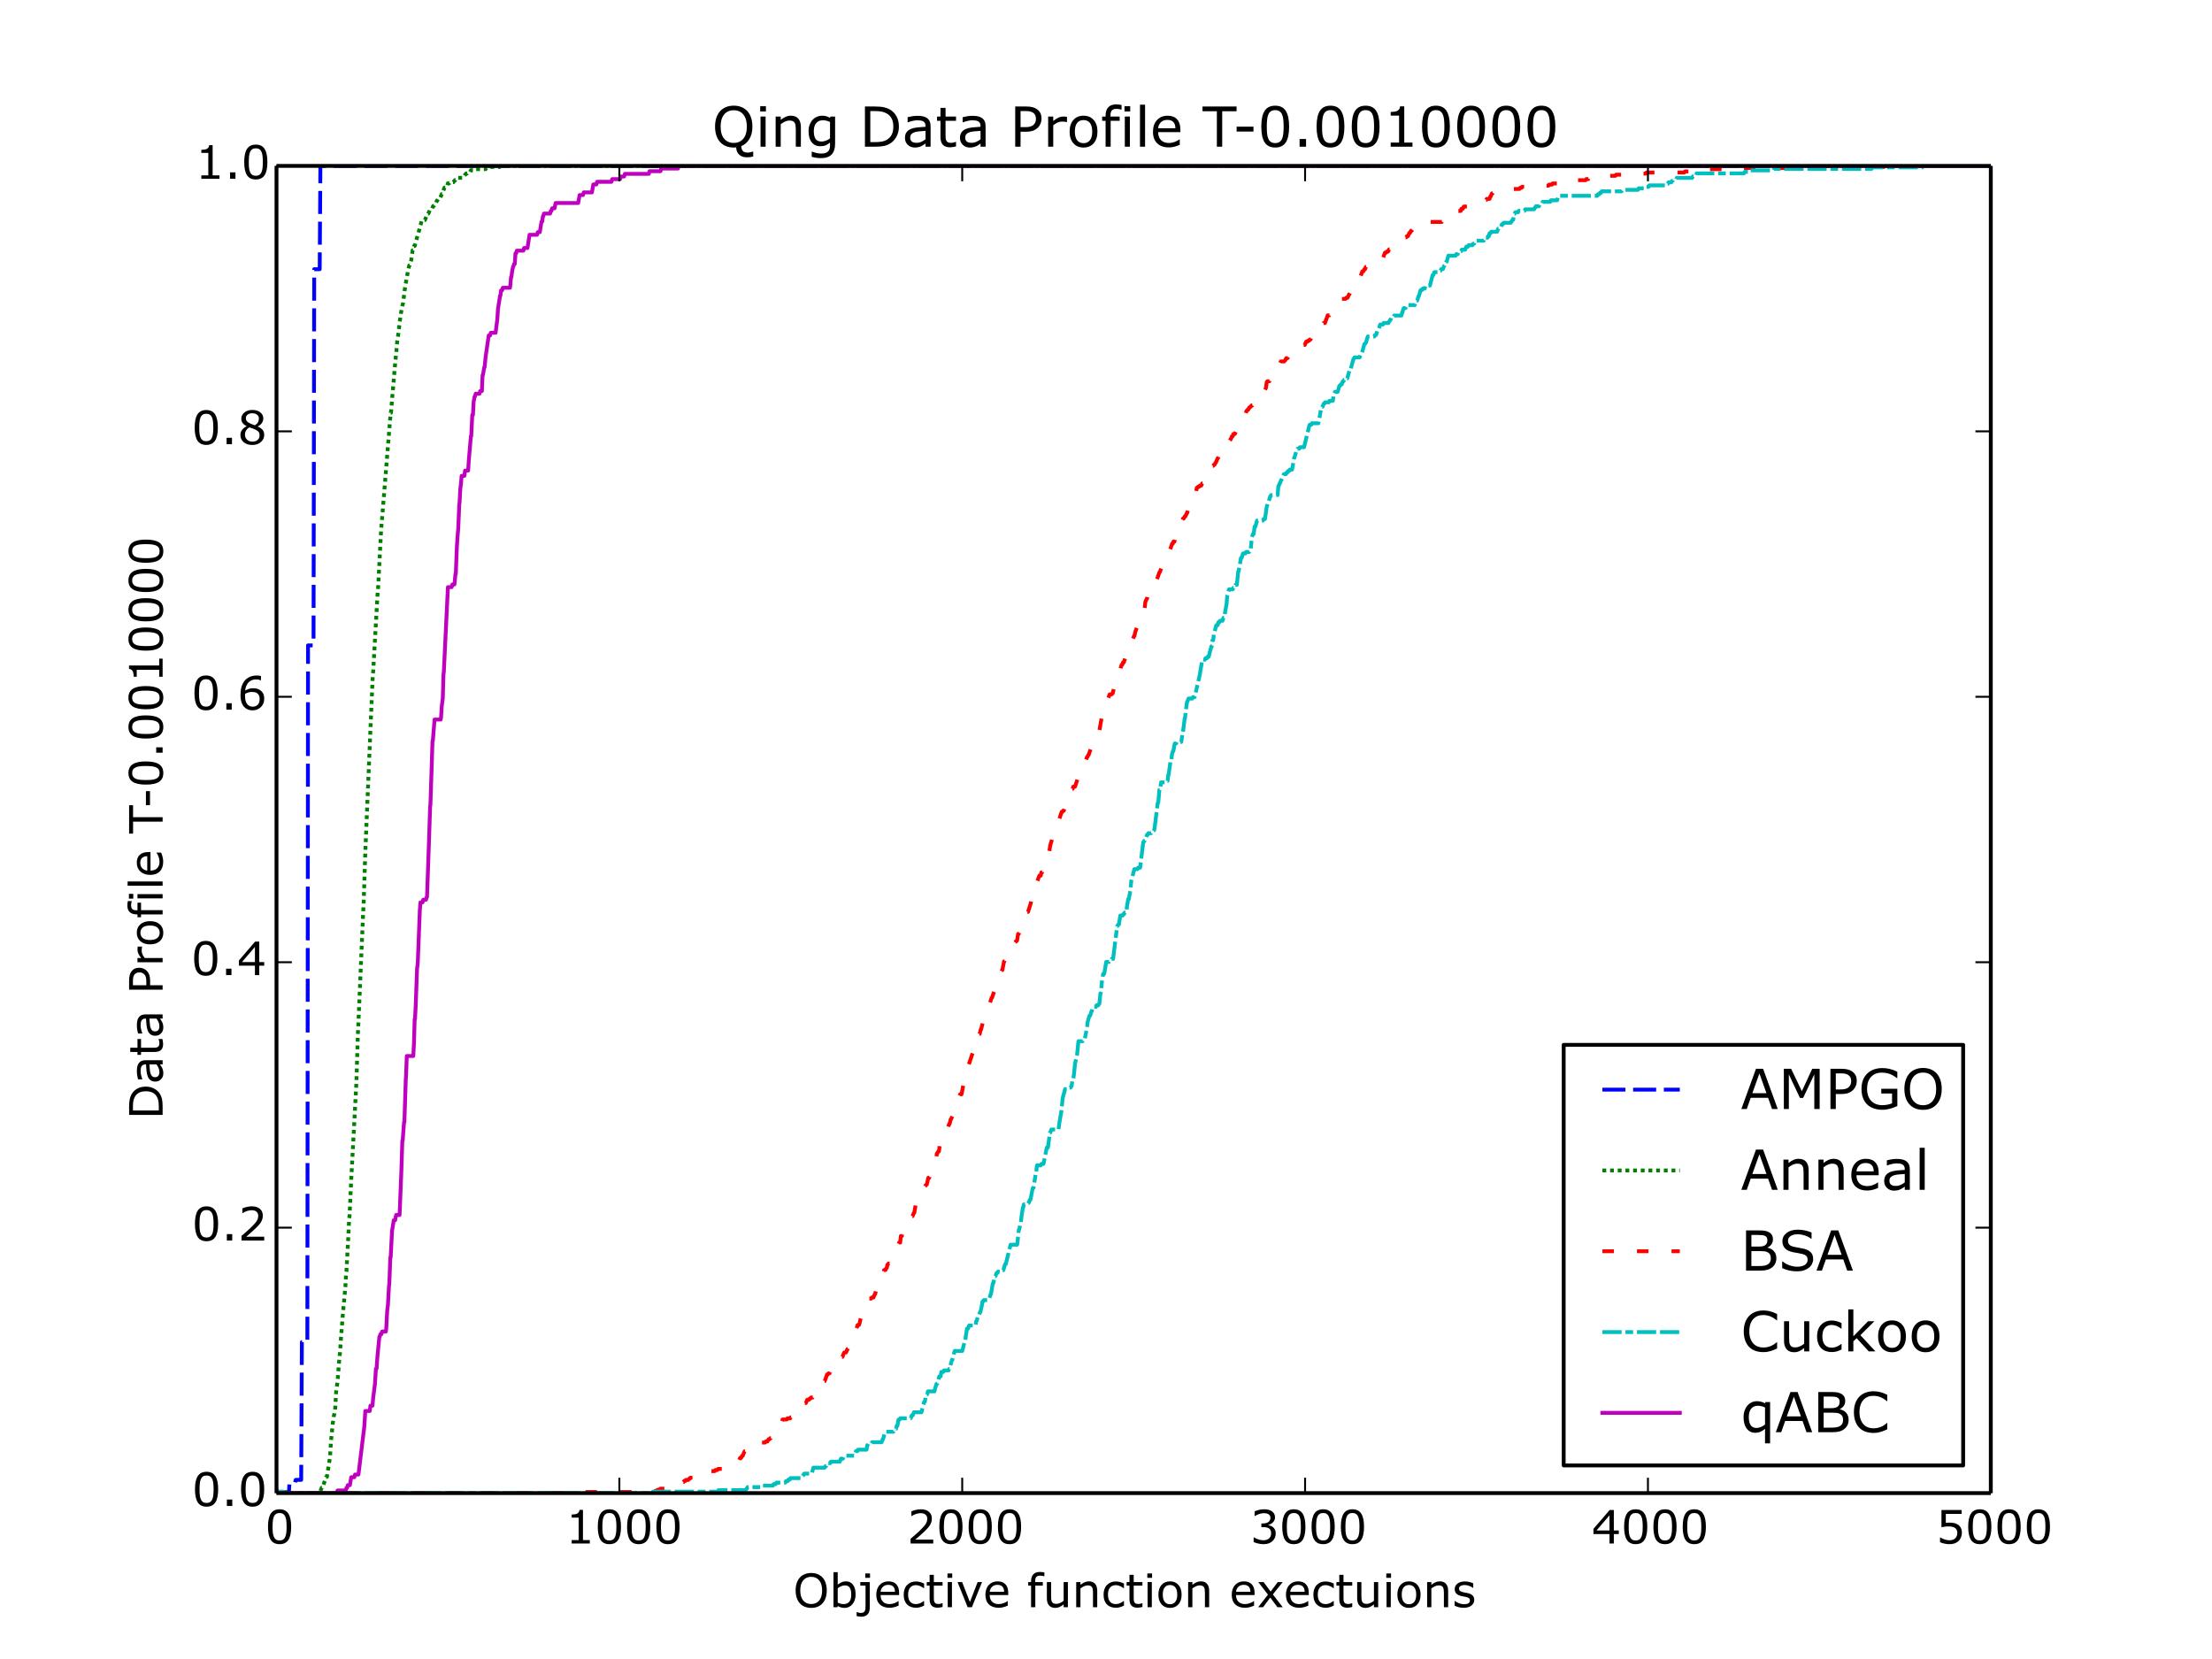 <?xml version="1.0" encoding="utf-8" standalone="no"?>
<!DOCTYPE svg PUBLIC "-//W3C//DTD SVG 1.1//EN"
  "http://www.w3.org/Graphics/SVG/1.1/DTD/svg11.dtd">
<!-- Created with matplotlib (http://matplotlib.org/) -->
<svg height="432pt" version="1.1" viewBox="0 0 576 432" width="576pt" xmlns="http://www.w3.org/2000/svg" xmlns:xlink="http://www.w3.org/1999/xlink">
 <defs>
  <style type="text/css">
*{stroke-linecap:butt;stroke-linejoin:round;}
  </style>
 </defs>
 <g id="figure_1">
  <g id="patch_1">
   <path d="
M0 432
L576 432
L576 0
L0 0
z
" style="fill:#ffffff;"/>
  </g>
  <g id="axes_1">
   <g id="patch_2">
    <path d="
M72 388.8
L518.4 388.8
L518.4 43.2
L72 43.2
z
" style="fill:#ffffff;"/>
   </g>
   <g id="line2d_1">
    <path clip-path="url(#p7ff5b81e1d)" d="
M72 388.11
L72.089 388.11
L72.268 388.8
L75.214 388.8
L75.393 386.041
L76.821 386.041
L77 385.351
L78.428 385.351
L78.607 349.48
L80.035 349.48
L80.214 168.057
L81.642 168.057
L81.821 70.103
L83.249 70.103
L83.428 43.2
L518.311 43.2
L518.311 43.2" style="fill:none;stroke:#0000ff;stroke-dasharray:6,2;stroke-dashoffset:0.0;"/>
   </g>
   <g id="line2d_2">
    <path clip-path="url(#p7ff5b81e1d)" d="
M72 388.8
L73.786 388.8
L73.964 388.518
L75.214 388.518
L75.393 388.8
L82.535 388.8
L82.714 388.518
L82.803 388.518
L82.981 388.236
L83.428 388.236
L83.785 387.391
L83.963 387.391
L84.946 384.572
L85.124 384.572
L85.928 379.498
L86.195 375.269
L86.642 370.759
L86.91 368.786
L86.999 368.504
L87.178 367.376
L87.267 367.094
L87.535 362.302
L87.892 359.765
L88.427 353
L88.517 352.436
L88.785 348.489
L89.32 341.724
L89.945 334.959
L90.124 331.576
L90.213 331.012
L90.659 322.837
L90.927 317.199
L91.017 316.636
L91.463 307.051
L92.802 281.963
L93.159 270.123
L93.606 259.975
L94.588 237.142
L94.677 235.732
L95.124 221.92
L96.373 192.039
L97.088 175.408
L97.177 174.844
L98.338 154.266
L98.427 153.702
L99.23 138.198
L101.73 107.471
L101.82 107.471
L102.087 104.089
L102.98 93.659
L103.159 92.249
L103.427 88.867
L103.784 86.611
L104.052 84.074
L104.409 81.537
L104.855 79.282
L104.944 79
L105.48 74.772
L106.194 70.825
L106.373 69.98
L106.551 69.134
L106.641 69.134
L107.087 67.725
L107.444 65.188
L107.533 65.188
L107.801 64.06
L107.98 64.06
L108.605 61.805
L108.783 61.241
L109.498 58.704
L109.765 57.577
L110.123 57.577
L110.301 57.295
L110.658 57.295
L111.105 56.167
L111.194 56.167
L111.462 55.603
L111.551 55.603
L111.908 54.758
L112.087 54.758
L112.265 54.476
L112.444 54.476
L112.801 53.63
L112.98 53.63
L113.247 53.066
L113.426 53.066
L113.783 52.221
L113.872 52.221
L114.14 51.657
L114.587 51.657
L115.033 50.529
L115.122 50.529
L115.747 48.838
L116.194 48.838
L116.372 48.274
L116.461 48.274
L116.64 47.71
L116.997 47.71
L117.176 47.428
L118.068 47.428
L118.247 47.147
L118.336 47.147
L118.515 46.865
L118.604 46.865
L118.783 46.583
L118.872 46.583
L119.051 46.301
L120.39 46.301
L120.658 45.737
L120.925 45.737
L121.104 45.455
L121.193 45.455
L121.372 45.173
L121.64 45.173
L121.818 44.891
L122.354 44.891
L122.622 44.328
L123.693 44.328
L123.872 44.046
L126.461 44.046
L126.639 43.764
L127.175 43.764
L127.354 43.482
L130.121 43.482
L130.3 43.2
L518.311 43.2
L518.311 43.2" style="fill:none;stroke:#008000;stroke-dasharray:1,1;stroke-dashoffset:0.0;"/>
   </g>
   <g id="line2d_3">
    <path clip-path="url(#p7ff5b81e1d)" d="
M72 388.8
L72.089 388.514
L72.179 388.514
L72.536 388.514
L72.714 388.8
L146.46 388.8
L146.638 388.514
L165.565 388.514
L165.744 388.228
L171.012 388.228
L171.19 387.942
L171.726 387.942
L171.904 387.656
L174.315 387.656
L174.493 387.37
L174.583 387.37
L174.761 387.083
L176.279 387.083
L176.547 386.511
L176.815 386.511
L177.083 385.939
L177.975 385.939
L178.154 385.653
L178.422 385.653
L178.6 385.367
L179.225 385.367
L179.404 385.081
L179.582 385.081
L179.761 384.795
L180.922 384.795
L181.1 384.509
L181.725 384.509
L181.904 384.223
L182.261 384.223
L182.439 383.65
L183.689 383.65
L183.868 383.364
L184.761 383.364
L184.939 383.078
L186.1 383.078
L186.278 382.792
L186.814 382.792
L186.993 382.506
L188.51 382.506
L188.868 381.648
L189.046 381.648
L189.225 381.362
L190.117 381.362
L190.296 381.075
L191.457 381.075
L191.635 380.789
L191.814 380.789
L191.992 380.503
L192.349 380.503
L192.707 379.645
L192.974 379.645
L193.242 379.073
L193.421 379.073
L193.867 377.928
L195.564 377.928
L195.742 377.07
L195.921 377.07
L196.099 376.784
L196.367 376.784
L196.635 376.212
L197.796 376.212
L198.063 375.64
L199.224 375.64
L199.403 375.354
L199.849 375.354
L200.117 374.781
L200.385 374.781
L200.563 374.495
L200.742 374.495
L200.92 374.209
L201.277 374.209
L201.545 373.065
L201.724 373.065
L202.081 372.207
L202.349 372.207
L202.527 371.634
L202.795 371.634
L202.974 371.348
L203.152 371.348
L203.777 369.632
L204.849 369.632
L205.027 369.346
L205.741 369.346
L205.92 369.06
L206.099 369.06
L206.456 368.201
L206.724 368.201
L207.081 367.343
L207.259 367.343
L207.527 366.771
L207.706 366.771
L208.152 365.626
L208.598 365.626
L208.777 365.34
L209.848 365.34
L210.205 364.482
L210.652 364.482
L210.83 364.196
L211.009 364.196
L211.188 363.91
L211.634 363.91
L211.812 363.624
L212.08 363.624
L212.259 363.052
L212.527 363.052
L212.795 362.479
L212.973 362.479
L213.33 361.621
L213.42 361.621
L214.134 359.619
L214.759 359.619
L215.384 357.902
L215.562 357.902
L215.741 357.616
L216.009 357.616
L216.276 357.044
L216.544 357.044
L216.812 355.899
L217.259 355.899
L217.437 355.327
L217.794 355.327
L217.973 354.469
L218.062 354.469
L218.419 353.611
L218.687 353.611
L218.866 353.325
L219.401 353.325
L219.58 352.752
L219.848 352.18
L220.294 352.18
L220.651 351.322
L220.74 351.322
L221.098 350.464
L221.365 350.464
L221.633 349.891
L221.723 349.891
L223.33 345.028
L223.687 345.028
L223.865 344.456
L224.044 343.597
L224.222 343.025
L224.312 343.025
L224.58 341.881
L225.026 340.736
L225.115 340.736
L225.294 340.164
L225.562 340.164
L226.097 338.734
L226.187 338.734
L226.365 338.162
L226.812 338.162
L226.99 337.875
L227.436 337.875
L227.794 337.017
L227.883 337.017
L228.151 335.873
L228.329 335.873
L228.686 335.015
L228.865 335.015
L229.044 334.728
L229.222 334.728
L230.026 331.868
L230.204 330.723
L230.561 330.723
L230.829 330.151
L230.918 330.151
L231.097 329.293
L231.186 329.293
L231.365 329.007
L231.722 329.007
L231.9 328.721
L231.99 328.721
L232.258 328.148
L232.347 328.148
L233.15 325.86
L233.24 325.86
L233.418 325.574
L233.508 325.574
L233.686 324.429
L233.775 324.429
L234.132 323.571
L234.4 323.571
L234.579 321.854
L234.847 321.854
L235.204 320.138
L235.382 320.138
L235.561 319.852
L235.65 319.852
L235.829 319.566
L235.918 319.566
L236.722 317.277
L236.989 317.277
L237.168 316.991
L237.257 316.991
L237.436 316.705
L237.614 316.705
L237.972 315.846
L238.061 315.846
L238.418 313.844
L238.507 313.844
L238.954 312.699
L239.132 312.699
L239.4 312.127
L239.489 312.127
L239.668 311.841
L239.757 311.841
L239.936 310.983
L240.025 310.983
L240.65 309.266
L240.739 309.266
L241.007 308.694
L241.096 308.694
L241.275 308.408
L241.364 308.408
L241.543 307.55
L241.721 306.691
L241.989 306.691
L242.168 305.547
L242.257 305.547
L242.525 304.403
L242.882 303.544
L242.971 303.544
L243.418 302.4
L243.685 302.4
L243.953 300.397
L244.043 300.397
L244.31 299.825
L244.489 299.825
L244.578 299.253
L244.757 297.536
L244.935 296.678
L245.025 296.678
L245.203 296.106
L245.292 296.106
L245.471 295.82
L245.56 295.82
L245.917 294.962
L246.185 294.962
L246.453 294.389
L246.542 294.389
L247.167 292.673
L247.257 292.673
L247.346 292.387
L247.524 291.528
L247.614 291.528
L247.971 290.67
L248.239 290.67
L248.685 288.381
L249.489 286.093
L249.578 286.093
L250.024 284.948
L250.381 284.948
L250.828 282.66
L251.096 281.515
L251.453 279.513
L251.631 279.513
L251.988 278.082
L252.167 277.224
L252.256 277.224
L253.417 273.791
L253.863 273.791
L254.31 269.785
L254.488 269.785
L254.667 269.499
L254.845 269.499
L255.024 269.213
L255.113 269.213
L255.381 268.069
L255.47 268.069
L255.828 266.638
L256.006 265.78
L256.095 265.78
L256.274 265.208
L256.363 265.208
L256.81 264.064
L256.899 264.064
L257.167 262.919
L258.238 259.772
L258.327 259.772
L259.309 256.911
L259.399 256.911
L259.577 255.767
L259.845 254.623
L260.024 254.05
L260.202 254.05
L260.559 253.192
L260.649 253.192
L260.916 252.62
L261.006 252.62
L261.452 250.331
L261.541 250.331
L261.72 249.759
L261.899 249.759
L262.166 249.187
L262.256 249.187
L262.791 247.756
L263.238 247.756
L263.863 246.04
L263.952 246.04
L264.22 245.468
L264.309 245.468
L264.488 245.181
L264.577 245.181
L264.756 244.895
L264.845 244.895
L265.113 243.179
L265.291 243.179
L265.47 242.607
L265.559 242.607
L265.738 242.034
L266.72 239.174
L266.809 239.174
L267.434 237.457
L267.702 237.457
L268.416 235.168
L268.595 234.024
L268.684 234.024
L269.041 232.593
L269.577 229.732
L269.844 229.732
L270.023 229.446
L270.112 229.446
L270.648 228.016
L271.005 228.016
L271.184 227.158
L271.362 227.158
L271.541 226.585
L272.166 224.583
L272.434 222.866
L272.701 222.294
L272.969 222.294
L273.148 221.722
L273.237 221.722
L273.505 220.005
L273.862 218.861
L274.041 218.003
L274.13 218.003
L274.576 216.858
L274.666 216.858
L274.844 216.286
L276.451 211.423
L276.63 211.423
L276.808 211.136
L276.987 211.136
L277.701 209.134
L277.88 209.134
L278.594 207.131
L278.772 207.131
L278.951 205.987
L279.04 205.987
L279.219 205.415
L279.308 205.415
L279.487 204.842
L279.933 204.842
L281.272 200.837
L281.362 200.837
L281.629 200.265
L281.808 200.265
L281.987 199.693
L282.165 199.693
L283.058 197.118
L283.147 197.118
L283.415 196.546
L283.504 196.546
L283.683 195.974
L284.219 194.543
L284.308 194.543
L285.022 192.54
L285.29 192.54
L285.647 191.682
L285.826 191.682
L286.004 190.538
L286.183 190.252
L286.272 190.252
L286.986 186.246
L287.611 184.53
L287.879 184.53
L288.058 183.958
L288.147 183.958
L288.415 182.241
L288.95 180.811
L289.486 180.811
L289.665 180.525
L289.754 180.525
L290.022 179.38
L290.111 179.38
L290.468 177.664
L290.557 177.664
L291.093 175.661
L291.272 175.089
L291.45 174.803
L291.629 174.803
L291.897 173.658
L292.075 173.086
L292.254 173.086
L292.432 172.514
L292.611 172.514
L293.504 169.939
L293.593 169.939
L293.861 169.367
L294.039 169.367
L294.218 168.509
L294.307 168.509
L294.486 167.936
L294.575 167.936
L294.754 166.792
L294.843 166.792
L295.289 165.648
L295.379 165.648
L295.646 164.503
L296.45 162.215
L296.628 162.215
L297.521 159.64
L297.611 159.64
L297.789 158.495
L298.057 158.495
L298.236 156.779
L298.593 155.921
L298.682 155.921
L298.86 155.062
L298.95 155.062
L299.128 153.918
L299.396 153.918
L299.575 153.632
L299.843 153.632
L300.021 153.06
L300.2 153.06
L300.646 151.915
L300.914 151.915
L301.896 149.054
L301.985 149.054
L302.521 147.624
L302.61 147.624
L302.789 147.338
L303.057 147.338
L303.235 147.052
L303.414 147.052
L303.592 146.193
L303.682 146.193
L305.199 141.616
L305.378 141.616
L305.556 141.044
L305.824 141.044
L306.181 139.613
L306.36 137.897
L306.539 137.325
L306.628 137.325
L306.806 137.038
L306.896 137.038
L307.253 136.18
L307.61 136.18
L308.056 135.036
L308.235 135.036
L308.503 134.464
L308.681 134.464
L309.038 133.605
L309.128 133.605
L309.753 131.317
L309.931 130.458
L310.11 130.458
L310.556 129.314
L310.645 129.314
L310.824 128.742
L311.092 128.742
L311.36 128.17
L311.449 128.17
L311.628 127.025
L311.806 127.025
L311.985 126.739
L312.252 126.739
L312.431 126.453
L312.788 126.453
L313.056 125.881
L313.235 125.881
L313.413 125.309
L313.502 125.309
L313.77 124.736
L314.127 124.736
L314.484 123.878
L314.574 123.878
L314.752 123.592
L314.842 123.592
L315.109 122.448
L315.288 122.162
L315.467 122.162
L315.645 121.303
L315.913 121.303
L316.092 121.017
L316.27 121.017
L316.538 120.445
L316.627 120.445
L317.074 119.301
L317.163 119.301
L317.341 118.728
L317.52 118.442
L317.877 118.442
L318.056 117.87
L318.234 117.87
L318.859 116.154
L319.395 116.154
L319.573 115.581
L319.931 115.581
L320.377 114.437
L320.466 114.437
L320.823 113.579
L321.002 113.579
L321.18 113.007
L321.538 113.007
L321.805 112.434
L321.895 112.434
L322.698 110.146
L322.788 110.146
L323.234 109.001
L323.412 109.001
L323.591 108.429
L323.77 108.429
L324.037 107.857
L324.127 107.857
L324.305 107.571
L324.395 107.571
L324.573 106.999
L324.662 106.999
L324.841 106.713
L325.02 106.713
L325.287 106.14
L325.466 106.14
L325.644 105.854
L325.734 105.854
L325.912 105.568
L326.091 105.568
L326.269 105.282
L326.448 105.282
L327.162 103.279
L327.787 103.279
L327.966 102.993
L328.055 102.993
L328.501 101.849
L329.126 101.849
L329.305 101.563
L329.394 101.563
L329.662 100.991
L329.841 99.56
L330.019 99.274
L330.555 99.274
L330.733 98.702
L331.001 98.702
L331.18 98.416
L331.269 98.416
L331.537 97.844
L331.716 97.844
L332.073 96.985
L332.519 96.985
L332.698 96.413
L333.501 94.124
L334.394 94.124
L334.572 93.838
L334.662 93.838
L334.93 93.266
L335.287 93.266
L335.555 92.694
L335.912 92.694
L336.09 92.408
L336.358 92.408
L336.626 91.836
L337.608 91.836
L337.787 91.55
L337.876 91.55
L338.144 90.978
L338.233 90.978
L338.412 90.691
L338.501 90.691
L338.858 89.833
L339.751 89.833
L340.108 88.975
L340.465 88.975
L340.644 88.689
L340.911 88.689
L341.09 88.403
L341.268 88.403
L341.715 86.972
L341.893 86.114
L341.983 86.114
L342.161 85.828
L343.054 85.828
L343.233 85.542
L343.322 85.542
L343.5 85.256
L343.768 85.256
L344.036 84.683
L344.393 84.683
L344.661 84.111
L345.018 84.111
L345.732 82.109
L346.179 82.109
L346.357 81.823
L346.447 81.823
L346.625 81.536
L346.804 81.536
L346.982 81.25
L347.072 81.25
L347.518 80.106
L347.875 80.106
L348.054 79.82
L348.411 79.82
L348.947 78.389
L349.036 78.389
L349.304 77.817
L350.375 77.817
L350.554 77.531
L350.911 77.531
L351.268 76.673
L351.357 76.673
L351.625 76.101
L351.893 76.101
L352.071 75.815
L352.339 75.815
L352.786 74.67
L352.964 74.67
L353.143 73.526
L353.232 73.526
L353.5 72.954
L353.589 72.954
L353.768 72.668
L353.857 72.668
L354.036 72.382
L354.125 72.382
L354.75 70.665
L355.018 70.665
L355.285 70.093
L355.464 70.093
L355.643 69.52
L355.732 69.52
L355.91 69.234
L356.892 69.234
L357.071 68.948
L357.517 68.948
L357.785 68.376
L358.053 68.376
L358.321 67.804
L358.589 67.804
L358.767 67.518
L360.017 67.518
L360.642 65.801
L360.91 65.801
L361.089 65.515
L361.446 65.515
L361.714 64.943
L361.892 64.943
L362.16 64.371
L362.606 64.371
L362.785 64.085
L362.964 64.085
L363.142 63.799
L363.767 63.799
L363.946 63.513
L364.035 63.513
L364.303 62.94
L364.838 62.94
L365.017 62.654
L365.106 62.654
L365.285 62.368
L365.463 62.368
L365.642 62.082
L365.731 62.082
L365.91 61.796
L366.178 61.796
L366.356 61.51
L366.624 61.51
L366.981 60.652
L367.16 60.652
L367.428 60.08
L367.606 60.08
L367.785 59.793
L367.963 59.793
L368.231 59.221
L368.588 59.221
L368.767 58.935
L369.838 58.935
L370.017 58.649
L370.463 58.649
L370.731 58.077
L371.802 58.077
L371.981 57.791
L375.463 57.791
L375.641 57.505
L377.427 57.505
L377.695 56.932
L378.052 56.932
L378.409 56.074
L378.766 56.074
L378.945 55.788
L379.034 55.788
L379.212 55.502
L379.302 55.502
L379.57 54.93
L380.373 54.93
L380.552 54.358
L380.909 54.358
L381.177 53.785
L382.427 53.785
L382.605 53.499
L383.052 53.499
L383.23 53.213
L384.123 53.213
L384.301 52.927
L384.659 52.927
L384.926 52.355
L385.462 52.355
L385.641 52.069
L386.98 52.069
L387.158 51.783
L387.873 51.783
L388.051 51.211
L388.14 51.211
L388.498 50.352
L388.676 50.352
L388.855 50.066
L389.39 50.066
L389.569 49.78
L391.355 49.78
L391.533 49.494
L391.712 49.494
L391.89 49.208
L395.64 49.208
L395.819 48.922
L396.176 48.922
L396.354 48.636
L398.051 48.636
L398.229 48.35
L403.229 48.35
L403.407 48.064
L404.122 48.064
L404.3 47.778
L406.264 47.778
L406.443 47.491
L406.711 47.491
L406.889 47.205
L409.211 47.205
L409.389 46.919
L412.871 46.919
L413.05 46.633
L413.585 46.633
L413.764 46.347
L416.532 46.347
L416.71 46.061
L418.674 46.061
L418.853 45.775
L420.638 45.775
L420.817 45.489
L425.192 45.489
L425.37 45.203
L428.584 45.203
L428.763 44.917
L438.584 44.917
L438.762 44.63
L444.476 44.63
L444.744 44.058
L450.815 44.058
L450.994 43.772
L468.76 43.772
L468.939 43.486
L490.545 43.486
L490.723 43.2
L518.311 43.2
L518.311 43.2" style="fill:none;stroke:#ff0000;stroke-dasharray:3,6;stroke-dashoffset:0.0;"/>
   </g>
   <g id="line2d_4">
    <path clip-path="url(#p7ff5b81e1d)" d="
M72 388.8
L72.089 388.8
L72.179 388.8
L72.268 388.41
L72.446 388.8
L72.536 388.8
L72.714 388.41
L73.786 388.41
L73.964 388.8
L169.851 388.8
L170.029 388.41
L186.903 388.41
L187.082 388.021
L194.224 388.021
L194.403 387.631
L194.492 387.631
L194.671 387.241
L198.42 387.241
L198.599 386.852
L201.277 386.852
L201.456 386.462
L201.992 386.462
L202.17 386.073
L204.492 386.073
L204.67 385.683
L205.116 385.683
L205.295 385.293
L205.652 385.293
L205.831 384.904
L208.509 384.904
L208.688 384.514
L208.956 384.514
L209.134 384.124
L209.223 384.124
L209.402 383.735
L211.366 383.735
L211.812 382.176
L214.759 382.176
L214.937 381.787
L215.116 381.787
L215.384 381.007
L216.187 381.007
L216.366 380.618
L218.687 380.618
L218.955 379.839
L219.491 379.839
L219.669 379.449
L220.026 379.449
L220.205 379.059
L222.526 379.059
L222.883 377.89
L223.24 377.89
L223.419 377.501
L225.651 377.501
L225.829 376.332
L225.919 376.332
L226.097 375.942
L226.901 375.942
L227.079 375.553
L229.579 375.553
L229.847 374.773
L229.936 374.773
L230.383 373.215
L230.472 373.215
L230.651 372.825
L232.615 372.825
L232.793 372.436
L232.972 372.436
L233.15 372.046
L233.329 372.046
L233.508 371.267
L233.686 371.267
L233.954 369.708
L234.222 369.708
L234.4 369.319
L237.168 369.319
L237.436 368.539
L237.704 368.539
L237.972 367.76
L239.936 367.76
L240.65 365.033
L240.828 365.033
L241.007 363.864
L241.096 363.864
L241.364 363.085
L241.453 363.085
L241.632 362.305
L243.328 362.305
L243.507 361.526
L243.864 360.357
L244.043 360.357
L244.578 358.409
L244.935 358.409
L245.114 357.24
L245.65 357.24
L245.828 356.851
L246.989 356.851
L247.167 356.461
L247.257 356.461
L247.882 354.123
L247.971 354.123
L248.596 351.785
L250.56 351.785
L251.274 349.058
L251.364 349.058
L251.542 347.499
L251.631 347.11
L251.81 345.941
L252.078 345.941
L252.346 345.162
L254.042 345.162
L254.22 343.993
L254.31 343.993
L254.756 342.434
L254.935 342.434
L255.203 341.655
L255.292 341.655
L255.47 340.876
L255.649 340.097
L255.828 338.928
L256.006 338.928
L256.185 338.538
L257.077 338.538
L257.256 338.148
L257.613 338.148
L257.97 336.979
L258.06 336.979
L258.238 335.811
L258.506 334.252
L258.595 334.252
L259.131 332.304
L259.22 332.304
L259.488 331.525
L259.667 331.525
L259.845 331.135
L260.47 331.135
L260.649 330.745
L261.274 330.745
L261.72 329.187
L261.899 329.187
L263.148 324.122
L264.845 324.122
L264.934 323.732
L265.291 320.225
L265.38 320.225
L265.827 318.277
L266.005 316.719
L266.184 315.55
L266.363 314.381
L266.452 314.381
L266.63 313.602
L267.612 313.602
L267.791 313.212
L267.88 313.212
L268.148 312.433
L268.327 312.433
L268.773 310.095
L268.952 309.316
L269.13 309.316
L269.309 308.147
L269.666 305.809
L269.755 305.809
L270.023 303.471
L271.005 303.471
L271.184 303.082
L271.719 303.082
L272.434 299.575
L272.612 298.796
L272.88 298.796
L273.416 294.9
L273.505 294.9
L273.773 294.12
L275.648 294.12
L275.826 292.562
L276.094 291.003
L276.362 289.445
L276.719 285.938
L277.344 283.6
L278.058 283.6
L278.237 283.211
L278.772 283.211
L278.951 282.821
L279.04 282.821
L279.308 280.873
L279.487 280.873
L279.665 279.704
L279.933 276.977
L280.469 274.639
L280.826 271.132
L281.897 271.132
L282.076 270.743
L282.433 270.743
L283.058 267.626
L283.236 266.067
L283.683 264.509
L283.861 264.509
L284.219 263.34
L284.308 263.34
L284.486 262.561
L284.754 262.561
L284.933 262.171
L285.379 262.171
L285.558 261.781
L286.004 261.781
L286.183 261.392
L286.272 261.392
L286.54 258.664
L286.629 258.664
L286.986 255.158
L287.254 253.599
L287.522 253.599
L287.611 253.209
L287.79 252.041
L288.058 250.482
L288.772 250.482
L288.95 250.092
L289.308 250.092
L289.486 249.703
L289.843 249.703
L290.915 241.131
L291.004 241.131
L291.182 240.741
L291.361 240.741
L291.718 238.404
L292.343 238.404
L292.522 238.014
L292.7 238.014
L292.879 237.624
L293.236 237.624
L293.325 237.235
L293.504 235.676
L293.593 235.287
L293.772 234.118
L293.95 234.118
L294.218 232.559
L294.396 231.39
L294.575 229.442
L295.379 226.325
L296.182 226.325
L296.361 225.936
L296.896 225.936
L297.075 224.377
L297.7 219.312
L297.789 219.312
L297.968 218.922
L298.057 218.922
L298.325 218.143
L298.414 218.143
L298.682 217.364
L298.86 217.364
L299.039 216.974
L299.753 216.974
L299.932 216.584
L300.289 216.584
L300.468 216.195
L300.557 216.195
L300.735 215.026
L301.45 209.182
L301.539 209.182
L301.628 208.792
L301.896 205.675
L302.075 205.675
L302.342 203.727
L303.771 203.727
L303.949 203.337
L304.039 203.337
L304.217 201.779
L304.307 201.779
L304.842 197.882
L305.021 197.882
L305.199 196.324
L305.467 195.545
L305.556 195.545
L305.735 194.376
L305.914 193.596
L306.271 193.596
L306.449 193.207
L307.61 193.207
L307.878 191.259
L307.967 191.259
L308.503 186.973
L308.592 186.973
L308.771 185.025
L309.128 182.687
L309.217 182.687
L309.485 181.908
L310.467 181.908
L310.645 181.518
L311.092 181.518
L311.27 180.739
L312.431 175.674
L312.61 174.505
L312.877 172.946
L313.056 171.777
L313.77 171.777
L313.949 171.388
L314.306 171.388
L314.484 170.998
L314.752 170.998
L314.931 170.219
L315.467 168.271
L315.556 168.271
L315.734 166.712
L315.913 166.712
L316.092 165.154
L316.716 162.816
L317.074 162.816
L317.252 162.037
L317.52 162.037
L317.699 161.647
L318.324 161.647
L318.591 160.868
L318.77 160.868
L319.038 159.309
L319.306 157.751
L319.395 157.361
L319.573 155.023
L320.02 153.465
L321.002 153.465
L321.18 153.075
L321.448 153.075
L321.716 152.296
L322.073 152.296
L322.43 148.789
L322.52 148.789
L322.877 146.841
L323.145 145.283
L323.323 145.283
L323.68 144.114
L324.305 144.114
L324.484 143.724
L325.287 143.724
L325.466 143.334
L325.644 143.334
L326.002 139.828
L326.269 139.048
L326.448 139.048
L326.716 137.1
L326.894 137.1
L327.341 135.542
L328.859 135.542
L329.037 135.152
L329.394 135.152
L329.841 132.035
L330.198 130.866
L330.287 130.866
L330.733 129.308
L330.823 129.308
L331.001 128.918
L332.698 128.918
L332.876 126.58
L332.965 126.58
L333.233 125.801
L333.323 125.801
L333.59 125.022
L333.68 125.022
L333.858 124.632
L333.948 124.632
L334.305 123.463
L334.84 123.463
L335.019 123.074
L335.197 123.074
L335.376 122.684
L335.644 122.684
L335.822 122.294
L336.447 122.294
L336.804 120.346
L336.983 119.177
L337.072 119.177
L337.519 117.619
L337.608 117.619
L337.876 116.84
L338.322 116.84
L338.501 116.45
L339.572 116.45
L341.001 110.606
L341.447 110.606
L341.626 110.216
L343.322 110.216
L343.679 108.268
L343.947 106.709
L344.036 106.709
L344.304 105.93
L344.393 105.93
L344.661 105.151
L344.84 105.151
L345.018 104.761
L346 104.761
L346.179 104.372
L347.072 104.372
L347.34 102.423
L347.429 102.423
L347.607 102.034
L348.322 102.034
L348.768 100.475
L348.947 100.475
L349.125 100.086
L349.393 100.086
L349.661 99.306
L349.839 99.306
L350.018 98.917
L350.464 98.917
L350.643 98.527
L350.821 98.527
L351.357 96.579
L351.625 96.579
L351.804 95.8
L352.428 93.462
L352.518 93.462
L352.696 93.072
L354.036 93.072
L354.303 92.293
L354.393 92.293
L354.571 91.903
L354.66 91.903
L355.285 89.566
L355.464 89.566
L355.643 89.176
L355.732 89.176
L355.91 88.397
L356.178 87.618
L357.875 87.618
L358.053 87.228
L358.321 87.228
L358.678 86.059
L358.767 86.059
L358.946 85.669
L359.035 85.669
L359.392 84.501
L360.107 84.501
L360.285 84.111
L361.535 84.111
L361.714 83.721
L361.803 83.721
L361.981 83.332
L362.071 83.332
L362.339 82.552
L362.874 82.552
L363.053 82.163
L364.928 82.163
L365.106 81.383
L365.196 81.383
L365.374 80.604
L365.553 80.215
L365.999 80.215
L366.267 79.435
L368.41 79.435
L368.767 78.266
L369.035 78.266
L369.392 77.098
L369.481 77.098
L369.927 75.539
L370.284 75.539
L370.463 75.15
L370.999 75.15
L371.177 74.37
L372.338 74.37
L373.052 71.643
L373.231 71.643
L373.499 70.864
L374.659 70.864
L374.838 70.474
L375.106 70.474
L375.284 70.084
L375.731 70.084
L375.998 69.305
L376.088 69.305
L376.266 68.526
L376.445 68.526
L376.623 68.136
L376.713 68.136
L377.159 66.578
L379.034 66.578
L379.212 66.188
L379.57 66.188
L379.837 65.409
L380.462 65.409
L380.641 65.019
L381.534 65.019
L381.802 64.24
L382.248 64.24
L382.427 63.85
L383.409 63.85
L383.587 63.461
L383.855 63.461
L384.123 62.681
L386.355 62.681
L386.533 61.902
L387.337 61.902
L387.516 61.513
L387.694 61.513
L387.873 60.733
L388.14 60.733
L388.319 60.344
L389.837 60.344
L390.105 59.564
L390.194 59.564
L390.372 59.175
L390.819 59.175
L391.087 58.395
L391.355 58.395
L391.533 58.006
L393.408 58.006
L393.587 57.616
L393.676 57.616
L393.854 57.227
L394.033 57.227
L394.301 55.668
L394.39 55.668
L394.569 55.279
L395.283 55.279
L395.461 54.889
L396.979 54.889
L397.158 54.499
L399.479 54.499
L399.658 54.11
L399.747 54.11
L399.925 53.72
L400.729 53.72
L400.908 53.33
L401.265 53.33
L401.443 52.941
L401.532 52.941
L401.711 52.551
L403.675 52.551
L403.854 52.161
L405.461 52.161
L405.818 50.993
L415.907 50.993
L416.085 50.603
L416.442 50.603
L416.621 50.213
L416.889 50.213
L417.067 49.824
L422.245 49.824
L422.424 49.434
L426.531 49.434
L426.709 49.044
L428.227 49.044
L428.406 48.655
L429.299 48.655
L429.477 48.265
L433.584 48.265
L433.763 47.876
L434.298 47.876
L434.477 47.486
L435.191 47.486
L435.37 47.096
L435.548 47.096
L435.727 46.707
L436.441 46.707
L436.62 46.317
L440.637 46.317
L440.816 45.927
L441.619 45.927
L441.798 45.148
L454.118 45.148
L454.297 44.758
L455.368 44.758
L455.547 44.369
L461.796 44.369
L461.975 43.979
L487.331 43.979
L487.509 43.59
L500.544 43.59
L500.723 43.2
L518.311 43.2
L518.311 43.2" style="fill:none;stroke:#00bfbf;stroke-dasharray:5,1,2,1,5,1;stroke-dashoffset:0.0;"/>
   </g>
   <g id="line2d_5">
    <path clip-path="url(#p7ff5b81e1d)" d="
M72 388.8
L87.713 388.8
L87.892 388.11
L90.035 388.11
L90.213 387.42
L90.392 387.42
L90.57 386.731
L91.106 386.731
L91.463 384.661
L92.267 384.661
L92.445 383.971
L93.338 383.971
L94.856 371.554
L95.124 367.416
L96.284 367.416
L96.463 366.036
L96.998 366.036
L97.177 363.966
L97.356 362.587
L97.623 360.517
L97.891 356.378
L98.07 356.378
L98.248 353.619
L98.516 350.86
L98.784 348.101
L98.873 348.101
L99.052 347.411
L99.32 347.411
L99.498 346.721
L100.48 346.721
L100.57 346.031
L100.837 341.202
L101.016 339.823
L101.284 334.994
L101.373 334.304
L101.641 327.406
L101.73 327.406
L102.087 320.508
L102.534 317.749
L102.891 317.749
L103.159 316.369
L104.052 316.369
L104.498 305.332
L104.766 297.054
L104.855 297.054
L105.212 292.225
L105.301 292.225
L105.659 281.188
L105.748 279.808
L105.926 274.98
L107.623 274.98
L107.801 271.531
L107.98 265.322
L108.069 265.322
L108.248 261.873
L108.605 252.216
L108.783 250.836
L109.319 237.04
L109.498 234.97
L110.033 234.97
L110.212 234.28
L110.926 234.28
L111.105 233.59
L111.194 233.59
L111.462 226.002
L111.73 218.414
L111.997 210.137
L112.087 209.447
L112.622 192.891
L112.712 192.891
L113.158 187.372
L114.765 187.372
L114.854 186.683
L115.033 183.923
L115.301 181.854
L115.479 175.646
L115.569 174.956
L115.836 169.437
L116.64 152.881
L117.622 152.881
L117.801 152.192
L118.336 152.192
L118.604 149.432
L118.693 149.432
L118.961 142.534
L119.14 139.775
L119.318 137.705
L119.586 131.497
L119.676 130.807
L119.854 127.358
L120.033 125.978
L120.211 123.909
L120.925 123.909
L121.104 122.529
L121.908 122.529
L122.086 119.77
L122.265 117.701
L122.622 113.562
L122.711 113.562
L122.979 108.043
L123.157 108.043
L123.336 104.594
L123.604 103.214
L123.693 103.214
L123.872 102.525
L124.854 102.525
L125.032 101.835
L125.479 101.835
L125.657 97.696
L125.747 97.696
L126.104 95.626
L126.193 95.626
L126.461 92.867
L127.264 87.349
L127.621 87.349
L127.8 86.659
L129.05 86.659
L129.496 83.21
L129.675 80.45
L130.211 77.001
L130.3 77.001
L130.478 75.622
L130.746 75.622
L130.925 74.932
L132.8 74.932
L132.889 74.242
L133.068 72.172
L133.157 72.172
L133.335 70.793
L133.603 69.413
L133.692 69.413
L133.871 68.723
L134.05 68.723
L134.228 65.964
L134.407 65.964
L134.585 65.274
L136.282 65.274
L136.46 64.584
L137.353 64.584
L137.889 61.135
L139.853 61.135
L140.031 60.446
L140.567 60.446
L141.013 57.686
L141.192 57.686
L141.371 56.307
L141.46 56.307
L141.638 55.617
L143.245 55.617
L143.424 54.927
L143.603 54.927
L143.781 54.237
L144.406 54.237
L144.674 52.858
L150.566 52.858
L150.924 50.788
L151.816 50.788
L151.995 50.098
L154.138 50.098
L154.495 48.029
L155.298 48.029
L155.477 47.339
L159.227 47.339
L159.405 46.649
L161.459 46.649
L161.637 45.959
L162.53 45.959
L162.708 45.27
L168.958 45.27
L169.137 44.58
L171.994 44.58
L172.172 43.89
L176.547 43.89
L176.725 43.2
L518.311 43.2
L518.311 43.2" style="fill:none;stroke:#bf00bf;stroke-linecap:square;"/>
   </g>
   <g id="matplotlib.axis_1">
    <g id="xtick_1">
     <g id="line2d_6">
      <defs>
       <path d="
M0 0
L0 -4" id="mc7db9fdffb" style="stroke:#000000;stroke-width:0.5;"/>
      </defs>
      <g>
       <use style="stroke:#000000;stroke-width:0.5;" x="72.0" xlink:href="#mc7db9fdffb" y="388.8"/>
      </g>
     </g>
     <g id="line2d_7">
      <defs>
       <path d="
M0 0
L0 4" id="m5a7d422ac3" style="stroke:#000000;stroke-width:0.5;"/>
      </defs>
      <g>
       <use style="stroke:#000000;stroke-width:0.5;" x="72.0" xlink:href="#m5a7d422ac3" y="43.2"/>
      </g>
     </g>
     <g id="text_1">
      <!-- 0 -->
      <defs>
       <path d="
M56.984 36.375
Q56.984 16.797 50.859 7.641
Q44.734 -1.516 31.844 -1.516
Q18.75 -1.516 12.719 7.766
Q6.688 17.047 6.688 36.281
Q6.688 55.672 12.781 64.922
Q18.891 74.172 31.844 74.172
Q44.922 74.172 50.953 64.766
Q56.984 55.375 56.984 36.375
M44.141 14.203
Q45.844 18.172 46.453 23.516
Q47.078 28.859 47.078 36.375
Q47.078 43.797 46.453 49.266
Q45.844 54.734 44.094 58.547
Q42.391 62.312 39.422 64.203
Q36.469 66.109 31.844 66.109
Q27.25 66.109 24.234 64.203
Q21.234 62.312 19.484 58.453
Q17.828 54.828 17.219 49.016
Q16.609 43.219 16.609 36.281
Q16.609 28.656 17.141 23.531
Q17.672 18.406 19.438 14.359
Q21.047 10.547 24 8.547
Q26.953 6.547 31.844 6.547
Q36.422 6.547 39.453 8.453
Q42.484 10.359 44.141 14.203" id="Verdana-30"/>
      </defs>
      <g transform="translate(68.982 401.918)scale(0.12 -0.12)">
       <use xlink:href="#Verdana-30"/>
      </g>
     </g>
    </g>
    <g id="xtick_2">
     <g id="line2d_8">
      <g>
       <use style="stroke:#000000;stroke-width:0.5;" x="161.28" xlink:href="#mc7db9fdffb" y="388.8"/>
      </g>
     </g>
     <g id="line2d_9">
      <g>
       <use style="stroke:#000000;stroke-width:0.5;" x="161.28" xlink:href="#m5a7d422ac3" y="43.2"/>
      </g>
     </g>
     <g id="text_2">
      <!-- 1000 -->
      <defs>
       <path d="
M52.938 0
L13.578 0
L13.578 7.422
L28.719 7.422
L28.719 56.156
L13.578 56.156
L13.578 62.797
Q16.656 62.797 20.172 63.297
Q23.688 63.812 25.484 64.797
Q27.734 66.016 29.031 67.891
Q30.328 69.781 30.516 72.953
L38.094 72.953
L38.094 7.422
L52.938 7.422
z
" id="Verdana-31"/>
      </defs>
      <g transform="translate(147.232 401.918)scale(0.12 -0.12)">
       <use xlink:href="#Verdana-31"/>
       <use x="63.574" xlink:href="#Verdana-30"/>
       <use x="127.148" xlink:href="#Verdana-30"/>
       <use x="190.723" xlink:href="#Verdana-30"/>
      </g>
     </g>
    </g>
    <g id="xtick_3">
     <g id="line2d_10">
      <g>
       <use style="stroke:#000000;stroke-width:0.5;" x="250.56" xlink:href="#mc7db9fdffb" y="388.8"/>
      </g>
     </g>
     <g id="line2d_11">
      <g>
       <use style="stroke:#000000;stroke-width:0.5;" x="250.56" xlink:href="#m5a7d422ac3" y="43.2"/>
      </g>
     </g>
     <g id="text_3">
      <!-- 2000 -->
      <defs>
       <path d="
M57.078 0
L7.859 0
L7.859 10.203
Q12.984 14.594 18.141 18.984
Q23.297 23.391 27.734 27.734
Q37.109 36.812 40.578 42.156
Q44.047 47.516 44.047 53.719
Q44.047 59.375 40.312 62.562
Q36.578 65.766 29.891 65.766
Q25.438 65.766 20.266 64.203
Q15.094 62.641 10.156 59.422
L9.672 59.422
L9.672 69.672
Q13.141 71.391 18.922 72.797
Q24.703 74.219 30.125 74.219
Q41.312 74.219 47.656 68.812
Q54 63.422 54 54.203
Q54 50.047 52.953 46.453
Q51.906 42.875 49.859 39.656
Q47.953 36.625 45.391 33.688
Q42.828 30.766 39.156 27.203
Q33.938 22.078 28.359 17.266
Q22.797 12.453 17.969 8.344
L57.078 8.344
z
" id="Verdana-32"/>
      </defs>
      <g transform="translate(236.168 401.918)scale(0.12 -0.12)">
       <use xlink:href="#Verdana-32"/>
       <use x="63.574" xlink:href="#Verdana-30"/>
       <use x="127.148" xlink:href="#Verdana-30"/>
       <use x="190.723" xlink:href="#Verdana-30"/>
      </g>
     </g>
    </g>
    <g id="xtick_4">
     <g id="line2d_12">
      <g>
       <use style="stroke:#000000;stroke-width:0.5;" x="339.84" xlink:href="#mc7db9fdffb" y="388.8"/>
      </g>
     </g>
     <g id="line2d_13">
      <g>
       <use style="stroke:#000000;stroke-width:0.5;" x="339.84" xlink:href="#m5a7d422ac3" y="43.2"/>
      </g>
     </g>
     <g id="text_4">
      <!-- 3000 -->
      <defs>
       <path d="
M50.688 35.016
Q53.031 32.906 54.547 29.734
Q56.062 26.562 56.062 21.531
Q56.062 16.547 54.25 12.391
Q52.438 8.25 49.172 5.172
Q45.516 1.766 40.547 0.125
Q35.594 -1.516 29.688 -1.516
Q23.641 -1.516 17.781 -0.062
Q11.922 1.375 8.156 3.078
L8.156 13.281
L8.891 13.281
Q13.031 10.547 18.641 8.734
Q24.266 6.938 29.5 6.938
Q32.562 6.938 36.031 7.953
Q39.5 8.984 41.656 10.984
Q43.891 13.141 44.984 15.719
Q46.094 18.312 46.094 22.266
Q46.094 26.172 44.844 28.734
Q43.609 31.297 41.406 32.766
Q39.203 34.281 36.078 34.844
Q32.953 35.406 29.344 35.406
L24.953 35.406
L24.953 43.5
L28.375 43.5
Q35.797 43.5 40.203 46.594
Q44.625 49.703 44.625 55.672
Q44.625 58.297 43.5 60.266
Q42.391 62.25 40.375 63.531
Q38.281 64.797 35.891 65.281
Q33.5 65.766 30.469 65.766
Q25.828 65.766 20.594 64.109
Q15.375 62.453 10.75 59.422
L10.25 59.422
L10.25 69.625
Q13.719 71.344 19.5 72.781
Q25.297 74.219 30.719 74.219
Q36.031 74.219 40.078 73.234
Q44.141 72.266 47.406 70.125
Q50.922 67.781 52.734 64.453
Q54.547 61.141 54.547 56.688
Q54.547 50.641 50.266 46.125
Q46 41.609 40.188 40.438
L40.188 39.75
Q42.531 39.359 45.547 38.109
Q48.578 36.859 50.688 35.016" id="Verdana-33"/>
      </defs>
      <g transform="translate(325.466 401.918)scale(0.12 -0.12)">
       <use xlink:href="#Verdana-33"/>
       <use x="63.574" xlink:href="#Verdana-30"/>
       <use x="127.148" xlink:href="#Verdana-30"/>
       <use x="190.723" xlink:href="#Verdana-30"/>
      </g>
     </g>
    </g>
    <g id="xtick_5">
     <g id="line2d_14">
      <g>
       <use style="stroke:#000000;stroke-width:0.5;" x="429.12" xlink:href="#mc7db9fdffb" y="388.8"/>
      </g>
     </g>
     <g id="line2d_15">
      <g>
       <use style="stroke:#000000;stroke-width:0.5;" x="429.12" xlink:href="#m5a7d422ac3" y="43.2"/>
      </g>
     </g>
     <g id="text_5">
      <!-- 4000 -->
      <defs>
       <path d="
M58.734 20.453
L47.953 20.453
L47.953 0
L38.578 0
L38.578 20.453
L3.766 20.453
L3.766 31.688
L38.969 72.703
L47.953 72.703
L47.953 28.266
L58.734 28.266
z

M38.578 28.266
L38.578 61.078
L10.406 28.266
z
" id="Verdana-34"/>
      </defs>
      <g transform="translate(414.483 401.918)scale(0.12 -0.12)">
       <use xlink:href="#Verdana-34"/>
       <use x="63.574" xlink:href="#Verdana-30"/>
       <use x="127.148" xlink:href="#Verdana-30"/>
       <use x="190.723" xlink:href="#Verdana-30"/>
      </g>
     </g>
    </g>
    <g id="xtick_6">
     <g id="line2d_16">
      <g>
       <use style="stroke:#000000;stroke-width:0.5;" x="518.4" xlink:href="#mc7db9fdffb" y="388.8"/>
      </g>
     </g>
     <g id="line2d_17">
      <g>
       <use style="stroke:#000000;stroke-width:0.5;" x="518.4" xlink:href="#m5a7d422ac3" y="43.2"/>
      </g>
     </g>
     <g id="text_6">
      <!-- 5000 -->
      <defs>
       <path d="
M56.5 23.094
Q56.5 18.016 54.641 13.375
Q52.781 8.734 49.562 5.562
Q46.047 2.156 41.188 0.312
Q36.328 -1.516 29.938 -1.516
Q23.969 -1.516 18.453 -0.266
Q12.938 0.984 9.125 2.734
L9.125 13.031
L9.812 13.031
Q13.812 10.5 19.188 8.719
Q24.562 6.938 29.734 6.938
Q33.203 6.938 36.453 7.906
Q39.703 8.891 42.234 11.328
Q44.391 13.422 45.484 16.344
Q46.578 19.281 46.578 23.141
Q46.578 26.906 45.281 29.484
Q44 32.078 41.703 33.641
Q39.156 35.5 35.516 36.25
Q31.891 37.016 27.391 37.016
Q23.094 37.016 19.109 36.422
Q15.141 35.844 12.25 35.25
L12.25 72.703
L56 72.703
L56 64.156
L21.688 64.156
L21.688 44.828
Q23.781 45.016 25.969 45.109
Q28.172 45.219 29.781 45.219
Q35.688 45.219 40.125 44.219
Q44.578 43.219 48.297 40.672
Q52.203 37.984 54.344 33.734
Q56.5 29.5 56.5 23.094" id="Verdana-35"/>
      </defs>
      <g transform="translate(504.084 401.918)scale(0.12 -0.12)">
       <use xlink:href="#Verdana-35"/>
       <use x="63.574" xlink:href="#Verdana-30"/>
       <use x="127.148" xlink:href="#Verdana-30"/>
       <use x="190.723" xlink:href="#Verdana-30"/>
      </g>
     </g>
    </g>
    <g id="text_7">
     <!-- Objective function exectuions -->
     <defs>
      <path d="
M37.359 0.484
Q34.766 -0.203 31.703 -0.641
Q28.656 -1.078 26.266 -1.078
Q17.922 -1.078 13.578 3.406
Q9.234 7.906 9.234 17.828
L9.234 46.828
L3.031 46.828
L3.031 54.547
L9.234 54.547
L9.234 70.219
L18.406 70.219
L18.406 54.547
L37.359 54.547
L37.359 46.828
L18.406 46.828
L18.406 21.969
Q18.406 17.672 18.594 15.25
Q18.797 12.844 19.969 10.75
Q21.047 8.797 22.922 7.891
Q24.812 6.984 28.656 6.984
Q30.906 6.984 33.344 7.641
Q35.797 8.297 36.859 8.734
L37.359 8.734
z
" id="Verdana-74"/>
      <path d="
M56.203 54.547
L34.125 0
L24.906 0
L2.984 54.547
L12.938 54.547
L29.828 11.141
L46.578 54.547
z
" id="Verdana-76"/>
      <path d="
M26.031 63.672
L15.672 63.672
L15.672 73.188
L26.031 73.188
z

M25.438 -1.312
Q25.438 -10.891 20.547 -15.766
Q15.672 -20.656 7.469 -20.656
Q5.516 -20.656 2.312 -20.266
Q-0.875 -19.875 -3.031 -19.281
L-3.031 -10.547
L-2.547 -10.547
Q-1.172 -11.078 1.141 -11.766
Q3.469 -12.453 5.672 -12.453
Q9.188 -12.453 11.328 -11.469
Q13.484 -10.5 14.547 -8.547
Q15.625 -6.594 15.938 -3.828
Q16.266 -1.078 16.266 2.875
L16.266 46.828
L4.891 46.828
L4.891 54.547
L25.438 54.547
z
" id="Verdana-6a"/>
      <path d="
M63.969 64.359
Q68.406 59.469 70.766 52.391
Q73.141 45.312 73.141 36.328
Q73.141 27.344 70.719 20.234
Q68.312 13.141 63.969 8.406
Q59.469 3.469 53.344 0.969
Q47.219 -1.516 39.359 -1.516
Q31.688 -1.516 25.406 1.016
Q19.141 3.562 14.75 8.406
Q10.359 13.234 7.984 20.266
Q5.609 27.297 5.609 36.328
Q5.609 45.219 7.953 52.266
Q10.297 59.328 14.797 64.359
Q19.094 69.141 25.469 71.672
Q31.844 74.219 39.359 74.219
Q47.172 74.219 53.391 71.656
Q59.625 69.094 63.969 64.359
M63.094 36.328
Q63.094 50.484 56.734 58.172
Q50.391 65.875 39.406 65.875
Q28.328 65.875 22 58.172
Q15.672 50.484 15.672 36.328
Q15.672 22.016 22.109 14.422
Q28.562 6.844 39.406 6.844
Q50.25 6.844 56.672 14.422
Q63.094 22.016 63.094 36.328" id="Verdana-4f"/>
      <path d="
M54.25 0
L45.062 0
L45.062 6.062
Q40.438 2.391 36.188 0.438
Q31.938 -1.516 26.812 -1.516
Q18.219 -1.516 13.422 3.734
Q8.641 8.984 8.641 19.141
L8.641 54.547
L17.828 54.547
L17.828 23.484
Q17.828 19.344 18.219 16.375
Q18.609 13.422 19.875 11.328
Q21.188 9.188 23.281 8.203
Q25.391 7.234 29.391 7.234
Q32.953 7.234 37.172 9.078
Q41.406 10.938 45.062 13.812
L45.062 54.547
L54.25 54.547
z
" id="Verdana-75"/>
      <path d="
M48 15.719
Q48 8.25 41.812 3.469
Q35.641 -1.312 24.953 -1.312
Q18.891 -1.312 13.844 0.125
Q8.797 1.562 5.375 3.266
L5.375 13.578
L5.859 13.578
Q10.203 10.297 15.516 8.375
Q20.844 6.453 25.734 6.453
Q31.781 6.453 35.203 8.406
Q38.625 10.359 38.625 14.547
Q38.625 17.781 36.766 19.438
Q34.906 21.094 29.641 22.266
Q27.688 22.703 24.531 23.281
Q21.391 23.875 18.797 24.562
Q11.625 26.469 8.609 30.156
Q5.609 33.844 5.609 39.203
Q5.609 42.578 7 45.547
Q8.406 48.531 11.234 50.875
Q13.969 53.172 18.188 54.516
Q22.406 55.859 27.641 55.859
Q32.516 55.859 37.516 54.656
Q42.531 53.469 45.844 51.766
L45.844 41.938
L45.359 41.938
Q41.844 44.531 36.812 46.312
Q31.781 48.094 26.953 48.094
Q21.922 48.094 18.453 46.156
Q14.984 44.234 14.984 40.438
Q14.984 37.062 17.094 35.359
Q19.141 33.641 23.734 32.562
Q26.266 31.984 29.406 31.391
Q32.562 30.812 34.672 30.328
Q41.062 28.859 44.531 25.297
Q48 21.688 48 15.719" id="Verdana-73"/>
      <path d="
M56.25 0
L44.672 0
L29.203 20.953
L13.625 0
L2.938 0
L24.219 27.203
L3.125 54.547
L14.703 54.547
L30.078 33.938
L45.516 54.547
L56.25 54.547
L34.812 27.688
z
" id="Verdana-78"/>
      <path id="Verdana-20"/>
      <path d="
M38.375 67.094
L37.891 67.094
Q36.375 67.531 33.938 67.984
Q31.5 68.453 29.641 68.453
Q23.734 68.453 21.062 65.844
Q18.406 63.234 18.406 56.391
L18.406 54.547
L34.969 54.547
L34.969 46.828
L18.703 46.828
L18.703 0
L9.516 0
L9.516 46.828
L3.328 46.828
L3.328 54.547
L9.516 54.547
L9.516 56.344
Q9.516 66.062 14.344 71.266
Q19.188 76.469 28.328 76.469
Q31.391 76.469 33.859 76.172
Q36.328 75.875 38.375 75.484
z
" id="Verdana-66"/>
      <path d="
M55.516 27.25
Q55.516 13.922 48.672 6.203
Q41.844 -1.516 30.375 -1.516
Q18.797 -1.516 11.984 6.203
Q5.172 13.922 5.172 27.25
Q5.172 40.578 11.984 48.312
Q18.797 56.062 30.375 56.062
Q41.844 56.062 48.672 48.312
Q55.516 40.578 55.516 27.25
M46.047 27.25
Q46.047 37.844 41.891 42.984
Q37.75 48.141 30.375 48.141
Q22.906 48.141 18.781 42.984
Q14.656 37.844 14.656 27.25
Q14.656 17 18.797 11.688
Q22.953 6.391 30.375 6.391
Q37.703 6.391 41.875 11.641
Q46.047 16.891 46.047 27.25" id="Verdana-6f"/>
      <path d="
M57.031 27.688
Q57.031 20.844 55.094 15.375
Q53.172 9.906 49.906 6.203
Q46.438 2.344 42.281 0.406
Q38.141 -1.516 33.156 -1.516
Q28.516 -1.516 25.047 -0.406
Q21.578 0.688 18.219 2.547
L17.625 0
L9.031 0
L9.031 75.984
L18.219 75.984
L18.219 48.828
Q22.078 52 26.422 54.031
Q30.766 56.062 36.188 56.062
Q45.844 56.062 51.438 48.641
Q57.031 41.219 57.031 27.688
M47.562 27.438
Q47.562 37.203 44.328 42.25
Q41.109 47.312 33.938 47.312
Q29.938 47.312 25.828 45.578
Q21.734 43.844 18.219 41.109
L18.219 9.859
Q22.125 8.109 24.922 7.422
Q27.734 6.734 31.297 6.734
Q38.922 6.734 43.234 11.734
Q47.562 16.75 47.562 27.438" id="Verdana-62"/>
      <path d="
M49.359 3.422
Q44.781 1.219 40.656 0
Q36.531 -1.219 31.891 -1.219
Q25.984 -1.219 21.047 0.516
Q16.109 2.25 12.594 5.766
Q9.031 9.281 7.078 14.641
Q5.125 20.016 5.125 27.203
Q5.125 40.578 12.469 48.188
Q19.828 55.812 31.891 55.812
Q36.578 55.812 41.094 54.484
Q45.609 53.172 49.359 51.266
L49.359 41.062
L48.875 41.062
Q44.672 44.344 40.203 46.094
Q35.75 47.859 31.5 47.859
Q23.688 47.859 19.172 42.609
Q14.656 37.359 14.656 27.203
Q14.656 17.328 19.062 12.031
Q23.484 6.734 31.5 6.734
Q34.281 6.734 37.156 7.469
Q40.047 8.203 42.328 9.375
Q44.344 10.406 46.094 11.547
Q47.859 12.703 48.875 13.531
L49.359 13.531
z
" id="Verdana-63"/>
      <path d="
M54.641 0
L45.453 0
L45.453 31.062
Q45.453 34.812 45.016 38.109
Q44.578 41.406 43.406 43.266
Q42.188 45.312 39.891 46.312
Q37.594 47.312 33.938 47.312
Q30.172 47.312 26.062 45.453
Q21.969 43.609 18.219 40.719
L18.219 0
L9.031 0
L9.031 54.547
L18.219 54.547
L18.219 48.484
Q22.516 52.047 27.094 54.047
Q31.688 56.062 36.531 56.062
Q45.359 56.062 50 50.734
Q54.641 45.406 54.641 35.406
z
" id="Verdana-6e"/>
      <path d="
M54.688 26.312
L14.5 26.312
Q14.5 21.297 16.016 17.547
Q17.531 13.812 20.172 11.422
Q22.703 9.078 26.188 7.906
Q29.688 6.734 33.891 6.734
Q39.453 6.734 45.094 8.953
Q50.734 11.188 53.125 13.328
L53.609 13.328
L53.609 3.328
Q48.969 1.375 44.141 0.047
Q39.312 -1.266 33.984 -1.266
Q20.406 -1.266 12.781 6.078
Q5.172 13.422 5.172 26.953
Q5.172 40.328 12.469 48.188
Q19.781 56.062 31.688 56.062
Q42.719 56.062 48.703 49.609
Q54.688 43.172 54.688 31.297
z

M45.75 33.344
Q45.703 40.578 42.109 44.531
Q38.531 48.484 31.203 48.484
Q23.828 48.484 19.453 44.141
Q15.094 39.797 14.5 33.344
z
" id="Verdana-65"/>
      <path d="
M18.891 63.672
L8.547 63.672
L8.547 73.188
L18.891 73.188
z

M18.312 0
L9.125 0
L9.125 54.547
L18.312 54.547
z
" id="Verdana-69"/>
     </defs>
     <g transform="translate(206.508 418.509)scale(0.12 -0.12)">
      <use xlink:href="#Verdana-4f"/>
      <use x="78.711" xlink:href="#Verdana-62"/>
      <use x="141.016" xlink:href="#Verdana-6a"/>
      <use x="175.439" xlink:href="#Verdana-65"/>
      <use x="235.01" xlink:href="#Verdana-63"/>
      <use x="287.109" xlink:href="#Verdana-74"/>
      <use x="326.514" xlink:href="#Verdana-69"/>
      <use x="353.955" xlink:href="#Verdana-76"/>
      <use x="412.26" xlink:href="#Verdana-65"/>
      <use x="471.83" xlink:href="#Verdana-20"/>
      <use x="506.986" xlink:href="#Verdana-66"/>
      <use x="542.143" xlink:href="#Verdana-75"/>
      <use x="605.424" xlink:href="#Verdana-6e"/>
      <use x="668.705" xlink:href="#Verdana-63"/>
      <use x="720.805" xlink:href="#Verdana-74"/>
      <use x="760.209" xlink:href="#Verdana-69"/>
      <use x="787.65" xlink:href="#Verdana-6f"/>
      <use x="848.344" xlink:href="#Verdana-6e"/>
      <use x="911.625" xlink:href="#Verdana-20"/>
      <use x="946.781" xlink:href="#Verdana-65"/>
      <use x="1006.352" xlink:href="#Verdana-78"/>
      <use x="1064.406" xlink:href="#Verdana-65"/>
      <use x="1123.977" xlink:href="#Verdana-63"/>
      <use x="1176.076" xlink:href="#Verdana-74"/>
      <use x="1215.48" xlink:href="#Verdana-75"/>
      <use x="1278.762" xlink:href="#Verdana-69"/>
      <use x="1306.203" xlink:href="#Verdana-6f"/>
      <use x="1366.896" xlink:href="#Verdana-6e"/>
      <use x="1430.178" xlink:href="#Verdana-73"/>
     </g>
    </g>
   </g>
   <g id="matplotlib.axis_2">
    <g id="ytick_1">
     <g id="line2d_18">
      <defs>
       <path d="
M0 0
L4 0" id="md7965d1ba0" style="stroke:#000000;stroke-width:0.5;"/>
      </defs>
      <g>
       <use style="stroke:#000000;stroke-width:0.5;" x="72.0" xlink:href="#md7965d1ba0" y="388.8"/>
      </g>
     </g>
     <g id="line2d_19">
      <defs>
       <path d="
M0 0
L-4 0" id="md9a1c1a7cd" style="stroke:#000000;stroke-width:0.5;"/>
      </defs>
      <g>
       <use style="stroke:#000000;stroke-width:0.5;" x="518.4" xlink:href="#md9a1c1a7cd" y="388.8"/>
      </g>
     </g>
     <g id="text_8">
      <!-- 0.0 -->
      <defs>
       <path d="
M24.031 0
L12.359 0
L12.359 13.922
L24.031 13.922
z
" id="Verdana-2e"/>
      </defs>
      <g transform="translate(49.97 392.152)scale(0.12 -0.12)">
       <use xlink:href="#Verdana-30"/>
       <use x="63.574" xlink:href="#Verdana-2e"/>
       <use x="99.951" xlink:href="#Verdana-30"/>
      </g>
     </g>
    </g>
    <g id="ytick_2">
     <g id="line2d_20">
      <g>
       <use style="stroke:#000000;stroke-width:0.5;" x="72.0" xlink:href="#md7965d1ba0" y="319.68"/>
      </g>
     </g>
     <g id="line2d_21">
      <g>
       <use style="stroke:#000000;stroke-width:0.5;" x="518.4" xlink:href="#md9a1c1a7cd" y="319.68"/>
      </g>
     </g>
     <g id="text_9">
      <!-- 0.2 -->
      <g transform="translate(49.959 323.032)scale(0.12 -0.12)">
       <use xlink:href="#Verdana-30"/>
       <use x="63.574" xlink:href="#Verdana-2e"/>
       <use x="99.951" xlink:href="#Verdana-32"/>
      </g>
     </g>
    </g>
    <g id="ytick_3">
     <g id="line2d_22">
      <g>
       <use style="stroke:#000000;stroke-width:0.5;" x="72.0" xlink:href="#md7965d1ba0" y="250.56"/>
      </g>
     </g>
     <g id="line2d_23">
      <g>
       <use style="stroke:#000000;stroke-width:0.5;" x="518.4" xlink:href="#md9a1c1a7cd" y="250.56"/>
      </g>
     </g>
     <g id="text_10">
      <!-- 0.4 -->
      <g transform="translate(49.76 253.912)scale(0.12 -0.12)">
       <use xlink:href="#Verdana-30"/>
       <use x="63.574" xlink:href="#Verdana-2e"/>
       <use x="99.951" xlink:href="#Verdana-34"/>
      </g>
     </g>
    </g>
    <g id="ytick_4">
     <g id="line2d_24">
      <g>
       <use style="stroke:#000000;stroke-width:0.5;" x="72.0" xlink:href="#md7965d1ba0" y="181.44"/>
      </g>
     </g>
     <g id="line2d_25">
      <g>
       <use style="stroke:#000000;stroke-width:0.5;" x="518.4" xlink:href="#md9a1c1a7cd" y="181.44"/>
      </g>
     </g>
     <g id="text_11">
      <!-- 0.6 -->
      <defs>
       <path d="
M58.156 23.578
Q58.156 12.5 50.859 5.484
Q43.562 -1.516 32.953 -1.516
Q27.594 -1.516 23.188 0.141
Q18.797 1.812 15.438 5.078
Q11.234 9.125 8.953 15.812
Q6.688 22.516 6.688 31.938
Q6.688 41.609 8.766 49.078
Q10.844 56.547 15.375 62.359
Q19.672 67.875 26.453 70.969
Q33.25 74.078 42.281 74.078
Q45.172 74.078 47.125 73.828
Q49.078 73.578 51.078 72.953
L51.078 63.625
L50.594 63.625
Q49.219 64.359 46.453 65.016
Q43.703 65.672 40.828 65.672
Q30.328 65.672 24.078 59.109
Q17.828 52.547 16.797 41.359
Q20.906 43.844 24.875 45.141
Q28.859 46.438 34.078 46.438
Q38.719 46.438 42.25 45.578
Q45.797 44.734 49.516 42.141
Q53.812 39.156 55.984 34.609
Q58.156 30.078 58.156 23.578
M48.25 23.188
Q48.25 27.734 46.906 30.703
Q45.562 33.688 42.484 35.891
Q40.234 37.453 37.5 37.938
Q34.766 38.422 31.781 38.422
Q27.641 38.422 24.078 37.438
Q20.516 36.469 16.75 34.422
Q16.656 33.344 16.594 32.344
Q16.547 31.344 16.547 29.828
Q16.547 22.125 18.141 17.656
Q19.734 13.188 22.516 10.594
Q24.75 8.453 27.359 7.453
Q29.984 6.453 33.062 6.453
Q40.141 6.453 44.188 10.766
Q48.25 15.094 48.25 23.188" id="Verdana-36"/>
      </defs>
      <g transform="translate(49.829 184.792)scale(0.12 -0.12)">
       <use xlink:href="#Verdana-30"/>
       <use x="63.574" xlink:href="#Verdana-2e"/>
       <use x="99.951" xlink:href="#Verdana-36"/>
      </g>
     </g>
    </g>
    <g id="ytick_5">
     <g id="line2d_26">
      <g>
       <use style="stroke:#000000;stroke-width:0.5;" x="72.0" xlink:href="#md7965d1ba0" y="112.32"/>
      </g>
     </g>
     <g id="line2d_27">
      <g>
       <use style="stroke:#000000;stroke-width:0.5;" x="518.4" xlink:href="#md9a1c1a7cd" y="112.32"/>
      </g>
     </g>
     <g id="text_12">
      <!-- 0.8 -->
      <defs>
       <path d="
M57.625 20.266
Q57.625 10.844 50.266 4.594
Q42.922 -1.656 31.781 -1.656
Q19.969 -1.656 12.953 4.438
Q5.953 10.547 5.953 20.062
Q5.953 26.125 9.469 31.031
Q12.984 35.938 19.391 38.812
L19.391 39.109
Q13.531 42.234 10.719 45.938
Q7.906 49.656 7.906 55.219
Q7.906 63.422 14.641 68.891
Q21.391 74.359 31.781 74.359
Q42.672 74.359 49.172 69.141
Q55.672 63.922 55.672 55.859
Q55.672 50.922 52.594 46.156
Q49.516 41.406 43.562 38.719
L43.562 38.422
Q50.391 35.5 54 31.203
Q57.625 26.906 57.625 20.266
M46.047 55.766
Q46.047 60.984 42.016 64.078
Q37.984 67.188 31.734 67.188
Q25.594 67.188 21.656 64.25
Q17.719 61.328 17.719 56.344
Q17.719 52.828 19.703 50.266
Q21.688 47.703 25.688 45.703
Q27.484 44.828 30.875 43.406
Q34.281 42 37.5 41.062
Q42.328 44.281 44.188 47.75
Q46.047 51.219 46.047 55.766
M47.562 19.344
Q47.562 23.828 45.578 26.531
Q43.609 29.25 37.844 31.984
Q35.547 33.062 32.812 33.984
Q30.078 34.906 25.531 36.578
Q21.141 34.188 18.484 30.078
Q15.828 25.984 15.828 20.797
Q15.828 14.203 20.359 9.906
Q24.906 5.609 31.891 5.609
Q39.016 5.609 43.281 9.266
Q47.562 12.938 47.562 19.344" id="Verdana-38"/>
      </defs>
      <g transform="translate(49.893 115.672)scale(0.12 -0.12)">
       <use xlink:href="#Verdana-30"/>
       <use x="63.574" xlink:href="#Verdana-2e"/>
       <use x="99.951" xlink:href="#Verdana-38"/>
      </g>
     </g>
    </g>
    <g id="ytick_6">
     <g id="line2d_28">
      <g>
       <use style="stroke:#000000;stroke-width:0.5;" x="72.0" xlink:href="#md7965d1ba0" y="43.2"/>
      </g>
     </g>
     <g id="line2d_29">
      <g>
       <use style="stroke:#000000;stroke-width:0.5;" x="518.4" xlink:href="#md9a1c1a7cd" y="43.2"/>
      </g>
     </g>
     <g id="text_13">
      <!-- 1.0 -->
      <g transform="translate(50.797 46.552)scale(0.12 -0.12)">
       <use xlink:href="#Verdana-31"/>
       <use x="63.574" xlink:href="#Verdana-2e"/>
       <use x="99.951" xlink:href="#Verdana-30"/>
      </g>
     </g>
    </g>
    <g id="text_14">
     <!-- Data Profile T-0.0010000 -->
     <defs>
      <path d="
M43.062 44.531
L42.578 44.531
Q40.531 45.016 38.594 45.234
Q36.672 45.453 34.031 45.453
Q29.781 45.453 25.828 43.578
Q21.875 41.703 18.219 38.719
L18.219 0
L9.031 0
L9.031 54.547
L18.219 54.547
L18.219 46.484
Q23.688 50.875 27.859 52.703
Q32.031 54.547 36.375 54.547
Q38.766 54.547 39.844 54.422
Q40.922 54.297 43.062 53.953
z
" id="Verdana-72"/>
      <path d="
M37.938 27.391
L7.469 27.391
L7.469 36.234
L37.938 36.234
z
" id="Verdana-2d"/>
      <path d="
M18.312 0
L9.125 0
L9.125 75.984
L18.312 75.984
z
" id="Verdana-6c"/>
      <path d="
M57.328 50.734
Q57.328 45.906 55.641 41.766
Q53.953 37.641 50.922 34.625
Q47.172 30.859 42.047 28.969
Q36.922 27.094 29.109 27.094
L19.438 27.094
L19.438 0
L9.766 0
L9.766 72.703
L29.5 72.703
Q36.031 72.703 40.578 71.609
Q45.125 70.516 48.641 68.172
Q52.781 65.375 55.047 61.219
Q57.328 57.078 57.328 50.734
M47.266 50.484
Q47.266 54.25 45.938 57.031
Q44.625 59.812 41.938 61.578
Q39.594 63.094 36.594 63.75
Q33.594 64.406 29 64.406
L19.438 64.406
L19.438 35.359
L27.594 35.359
Q33.453 35.359 37.109 36.406
Q40.766 37.453 43.062 39.75
Q45.359 42.094 46.312 44.672
Q47.266 47.266 47.266 50.484" id="Verdana-50"/>
      <path d="
M61.625 64.109
L35.641 64.109
L35.641 0
L25.984 0
L25.984 64.109
L0 64.109
L0 72.703
L61.625 72.703
z
" id="Verdana-54"/>
      <path d="
M51.422 0
L42.281 0
L42.281 5.812
Q41.062 4.984 38.984 3.484
Q36.922 2 34.969 1.125
Q32.672 0 29.688 -0.75
Q26.703 -1.516 22.703 -1.516
Q15.328 -1.516 10.203 3.359
Q5.078 8.25 5.078 15.828
Q5.078 22.016 7.734 25.844
Q10.406 29.688 15.328 31.891
Q20.312 34.078 27.297 34.859
Q34.281 35.641 42.281 36.031
L42.281 37.453
Q42.281 40.578 41.188 42.625
Q40.094 44.672 38.031 45.844
Q36.078 46.969 33.344 47.359
Q30.609 47.75 27.641 47.75
Q24.031 47.75 19.578 46.797
Q15.141 45.844 10.406 44.047
L9.906 44.047
L9.906 53.375
Q12.594 54.109 17.672 54.984
Q22.75 55.859 27.688 55.859
Q33.453 55.859 37.719 54.906
Q42 53.953 45.125 51.656
Q48.188 49.422 49.797 45.844
Q51.422 42.281 51.422 37.016
z

M42.281 13.422
L42.281 28.609
Q38.094 28.375 32.391 27.875
Q26.703 27.391 23.391 26.469
Q19.438 25.344 16.984 22.969
Q14.547 20.609 14.547 16.453
Q14.547 11.766 17.375 9.391
Q20.219 7.031 26.031 7.031
Q30.859 7.031 34.859 8.906
Q38.875 10.797 42.281 13.422" id="Verdana-61"/>
      <path d="
M71.188 36.281
Q71.188 26.375 66.859 18.312
Q62.547 10.25 55.375 5.812
Q50.391 2.734 44.266 1.359
Q38.141 0 28.125 0
L9.766 0
L9.766 72.703
L27.938 72.703
Q38.578 72.703 44.844 71.156
Q51.125 69.625 55.469 66.938
Q62.891 62.312 67.031 54.594
Q71.188 46.875 71.188 36.281
M61.078 36.422
Q61.078 44.969 58.094 50.828
Q55.125 56.688 49.219 60.062
Q44.922 62.5 40.078 63.453
Q35.25 64.406 28.516 64.406
L19.438 64.406
L19.438 8.297
L28.516 8.297
Q35.5 8.297 40.703 9.328
Q45.906 10.359 50.25 13.141
Q55.672 16.609 58.375 22.266
Q61.078 27.938 61.078 36.422" id="Verdana-44"/>
     </defs>
     <g transform="translate(42.345 291.493)rotate(-90.0)scale(0.12 -0.12)">
      <use xlink:href="#Verdana-44"/>
      <use x="77.051" xlink:href="#Verdana-61"/>
      <use x="137.109" xlink:href="#Verdana-74"/>
      <use x="176.514" xlink:href="#Verdana-61"/>
      <use x="236.572" xlink:href="#Verdana-20"/>
      <use x="271.729" xlink:href="#Verdana-50"/>
      <use x="332.031" xlink:href="#Verdana-72"/>
      <use x="374.707" xlink:href="#Verdana-6f"/>
      <use x="435.4" xlink:href="#Verdana-66"/>
      <use x="470.557" xlink:href="#Verdana-69"/>
      <use x="497.998" xlink:href="#Verdana-6c"/>
      <use x="525.439" xlink:href="#Verdana-65"/>
      <use x="585.01" xlink:href="#Verdana-20"/>
      <use x="620.166" xlink:href="#Verdana-54"/>
      <use x="674.412" xlink:href="#Verdana-2d"/>
      <use x="719.822" xlink:href="#Verdana-30"/>
      <use x="783.396" xlink:href="#Verdana-2e"/>
      <use x="819.773" xlink:href="#Verdana-30"/>
      <use x="883.348" xlink:href="#Verdana-30"/>
      <use x="946.922" xlink:href="#Verdana-31"/>
      <use x="1010.496" xlink:href="#Verdana-30"/>
      <use x="1074.07" xlink:href="#Verdana-30"/>
      <use x="1137.645" xlink:href="#Verdana-30"/>
      <use x="1201.219" xlink:href="#Verdana-30"/>
     </g>
    </g>
   </g>
   <g id="patch_3">
    <path d="
M72 388.8
L518.4 388.8" style="fill:none;stroke:#000000;"/>
   </g>
   <g id="patch_4">
    <path d="
M518.4 388.8
L518.4 43.2" style="fill:none;stroke:#000000;"/>
   </g>
   <g id="patch_5">
    <path d="
M72 388.8
L72 43.2" style="fill:none;stroke:#000000;"/>
   </g>
   <g id="patch_6">
    <path d="
M72 43.2
L518.4 43.2" style="fill:none;stroke:#000000;"/>
   </g>
   <g id="text_15">
    <!-- Qing Data Profile T-0.0010000 -->
    <defs>
     <path d="
M53.266 6.203
Q53.266 -7.672 46.969 -14.156
Q40.672 -20.656 27.594 -20.656
Q23.25 -20.656 19.109 -20.047
Q14.984 -19.438 10.984 -18.312
L10.984 -8.938
L11.469 -8.938
Q13.719 -9.812 18.594 -11.109
Q23.484 -12.406 28.375 -12.406
Q33.062 -12.406 36.125 -11.281
Q39.203 -10.156 40.922 -8.156
Q42.625 -6.25 43.359 -3.562
Q44.094 -0.875 44.094 2.438
L44.094 7.422
Q39.938 4.109 36.156 2.469
Q32.375 0.828 26.516 0.828
Q16.75 0.828 11.016 7.875
Q5.281 14.938 5.281 27.781
Q5.281 34.812 7.25 39.906
Q9.234 45.016 12.641 48.734
Q15.828 52.203 20.359 54.125
Q24.906 56.062 29.391 56.062
Q34.125 56.062 37.328 55.109
Q40.531 54.156 44.094 52.203
L44.672 54.547
L53.266 54.547
z

M44.094 14.984
L44.094 44.734
Q40.438 46.391 37.281 47.094
Q34.125 47.797 31 47.797
Q23.438 47.797 19.094 42.719
Q14.75 37.641 14.75 27.984
Q14.75 18.797 17.969 14.062
Q21.188 9.328 28.656 9.328
Q32.672 9.328 36.688 10.859
Q40.719 12.406 44.094 14.984" id="Verdana-67"/>
     <path d="
M74.609 -17.828
Q71.688 -18.562 68.828 -18.875
Q65.969 -19.188 62.984 -19.188
Q54.5 -19.188 49.344 -14.516
Q44.188 -9.859 43.75 -1.172
Q42.578 -1.375 41.469 -1.438
Q40.375 -1.516 39.359 -1.516
Q31.688 -1.516 25.406 1.016
Q19.141 3.562 14.75 8.406
Q10.359 13.234 7.984 20.266
Q5.609 27.297 5.609 36.328
Q5.609 45.219 7.953 52.266
Q10.297 59.328 14.797 64.359
Q19.094 69.141 25.469 71.672
Q31.844 74.219 39.359 74.219
Q47.172 74.219 53.391 71.656
Q59.625 69.094 63.969 64.359
Q68.406 59.469 70.766 52.391
Q73.141 45.312 73.141 36.328
Q73.141 23 67.688 13.859
Q62.25 4.734 53.078 1.078
Q53.266 -4.5 55.703 -7.562
Q58.156 -10.641 64.594 -10.641
Q66.609 -10.641 69.359 -10.031
Q72.125 -9.422 73.297 -8.938
L74.609 -8.938
z

M63.094 36.328
Q63.094 50.484 56.734 58.172
Q50.391 65.875 39.406 65.875
Q28.328 65.875 22 58.172
Q15.672 50.484 15.672 36.328
Q15.672 22.016 22.109 14.422
Q28.562 6.844 39.406 6.844
Q50.25 6.844 56.672 14.422
Q63.094 22.016 63.094 36.328" id="Verdana-51"/>
    </defs>
    <g transform="translate(185.391 38.2)scale(0.144 -0.144)">
     <use xlink:href="#Verdana-51"/>
     <use x="78.711" xlink:href="#Verdana-69"/>
     <use x="106.152" xlink:href="#Verdana-6e"/>
     <use x="169.434" xlink:href="#Verdana-67"/>
     <use x="231.738" xlink:href="#Verdana-20"/>
     <use x="266.895" xlink:href="#Verdana-44"/>
     <use x="343.945" xlink:href="#Verdana-61"/>
     <use x="404.004" xlink:href="#Verdana-74"/>
     <use x="443.408" xlink:href="#Verdana-61"/>
     <use x="503.467" xlink:href="#Verdana-20"/>
     <use x="538.623" xlink:href="#Verdana-50"/>
     <use x="598.926" xlink:href="#Verdana-72"/>
     <use x="641.602" xlink:href="#Verdana-6f"/>
     <use x="702.295" xlink:href="#Verdana-66"/>
     <use x="737.451" xlink:href="#Verdana-69"/>
     <use x="764.893" xlink:href="#Verdana-6c"/>
     <use x="792.334" xlink:href="#Verdana-65"/>
     <use x="851.904" xlink:href="#Verdana-20"/>
     <use x="887.061" xlink:href="#Verdana-54"/>
     <use x="941.307" xlink:href="#Verdana-2d"/>
     <use x="986.717" xlink:href="#Verdana-30"/>
     <use x="1050.291" xlink:href="#Verdana-2e"/>
     <use x="1086.668" xlink:href="#Verdana-30"/>
     <use x="1150.242" xlink:href="#Verdana-30"/>
     <use x="1213.816" xlink:href="#Verdana-31"/>
     <use x="1277.391" xlink:href="#Verdana-30"/>
     <use x="1340.965" xlink:href="#Verdana-30"/>
     <use x="1404.539" xlink:href="#Verdana-30"/>
     <use x="1468.113" xlink:href="#Verdana-30"/>
    </g>
   </g>
   <g id="legend_1">
    <g id="patch_7">
     <path d="
M407.18 381.6
L511.2 381.6
L511.2 272.081
L407.18 272.081
L407.18 381.6
z
" style="fill:#ffffff;stroke:#000000;"/>
    </g>
    <g id="line2d_30">
     <path d="
M417.26 283.743
L437.42 283.743" style="fill:none;stroke:#0000ff;stroke-dasharray:6,2;stroke-dashoffset:0.0;"/>
    </g>
    <g id="line2d_31"/>
    <g id="text_16">
     <!-- AMPGO -->
     <defs>
      <path d="
M67.094 0
L56.781 0
L49.656 20.266
L18.219 20.266
L11.078 0
L1.266 0
L27.734 72.703
L40.625 72.703
z

M46.688 28.562
L33.938 64.266
L21.141 28.562
z
" id="Verdana-41"/>
      <path d="
M74.516 0
L64.844 0
L64.844 62.641
L44.625 20.016
L38.875 20.016
L18.797 62.641
L18.797 0
L9.766 0
L9.766 72.703
L22.953 72.703
L42.328 32.234
L61.078 72.703
L74.516 72.703
z
" id="Verdana-4d"/>
      <path d="
M70.406 5.375
Q64.453 2.641 57.391 0.609
Q50.344 -1.422 43.75 -1.422
Q35.25 -1.422 28.172 0.922
Q21.094 3.266 16.109 7.953
Q11.078 12.703 8.344 19.797
Q5.609 26.906 5.609 36.422
Q5.609 53.859 15.797 63.938
Q25.984 74.031 43.75 74.031
Q49.953 74.031 56.422 72.531
Q62.891 71.047 70.359 67.484
L70.359 56
L69.484 56
Q67.969 57.172 65.078 59.078
Q62.203 60.984 59.422 62.25
Q56.062 63.766 51.781 64.766
Q47.516 65.766 42.094 65.766
Q29.891 65.766 22.781 57.922
Q15.672 50.094 15.672 36.719
Q15.672 22.609 23.094 14.766
Q30.516 6.938 43.312 6.938
Q48 6.938 52.656 7.859
Q57.328 8.797 60.844 10.25
L60.844 28.078
L41.359 28.078
L41.359 36.578
L70.406 36.578
z
" id="Verdana-47"/>
     </defs>
     <g transform="translate(453.26 288.783)scale(0.144 -0.144)">
      <use xlink:href="#Verdana-41"/>
      <use x="68.359" xlink:href="#Verdana-4d"/>
      <use x="152.637" xlink:href="#Verdana-50"/>
      <use x="212.939" xlink:href="#Verdana-47"/>
      <use x="290.479" xlink:href="#Verdana-4f"/>
     </g>
    </g>
    <g id="line2d_32">
     <path d="
M417.26 304.783
L437.42 304.783" style="fill:none;stroke:#008000;stroke-dasharray:1,1;stroke-dashoffset:0.0;"/>
    </g>
    <g id="line2d_33"/>
    <g id="text_17">
     <!-- Anneal -->
     <g transform="translate(453.26 309.823)scale(0.144 -0.144)">
      <use xlink:href="#Verdana-41"/>
      <use x="68.359" xlink:href="#Verdana-6e"/>
      <use x="131.641" xlink:href="#Verdana-6e"/>
      <use x="194.922" xlink:href="#Verdana-65"/>
      <use x="254.492" xlink:href="#Verdana-61"/>
      <use x="314.551" xlink:href="#Verdana-6c"/>
     </g>
    </g>
    <g id="line2d_34">
     <path d="
M417.26 325.822
L437.42 325.822" style="fill:none;stroke:#ff0000;stroke-dasharray:3,6;stroke-dashoffset:0.0;"/>
    </g>
    <g id="line2d_35"/>
    <g id="text_18">
     <!-- BSA -->
     <defs>
      <path d="
M64.594 22.359
Q64.594 16.938 62.547 12.781
Q60.5 8.641 57.031 5.953
Q52.938 2.734 48.016 1.359
Q43.109 0 35.547 0
L9.766 0
L9.766 72.703
L31.297 72.703
Q39.266 72.703 43.219 72.109
Q47.172 71.531 50.781 69.672
Q54.781 67.578 56.594 64.281
Q58.406 60.984 58.406 56.391
Q58.406 51.219 55.766 47.578
Q53.125 43.953 48.734 41.75
L48.734 41.359
Q56.109 39.844 60.344 34.891
Q64.594 29.938 64.594 22.359
M48.344 55.125
Q48.344 57.766 47.453 59.562
Q46.578 61.375 44.625 62.5
Q42.328 63.812 39.062 64.125
Q35.797 64.453 30.953 64.453
L19.438 64.453
L19.438 43.453
L31.938 43.453
Q36.469 43.453 39.156 43.922
Q41.844 44.391 44.141 45.844
Q46.438 47.312 47.391 49.625
Q48.344 51.953 48.344 55.125
M54.547 21.969
Q54.547 26.375 53.219 28.953
Q51.906 31.547 48.438 33.344
Q46.094 34.578 42.75 34.938
Q39.406 35.297 34.625 35.297
L19.438 35.297
L19.438 8.25
L32.234 8.25
Q38.578 8.25 42.625 8.906
Q46.688 9.578 49.266 11.328
Q52 13.234 53.266 15.672
Q54.547 18.109 54.547 21.969" id="Verdana-42"/>
      <path d="
M62.594 20.75
Q62.594 16.5 60.609 12.344
Q58.641 8.203 55.078 5.328
Q51.172 2.203 45.969 0.438
Q40.766 -1.312 33.453 -1.312
Q25.594 -1.312 19.312 0.141
Q13.031 1.609 6.547 4.5
L6.547 16.609
L7.234 16.609
Q12.75 12.016 19.969 9.516
Q27.203 7.031 33.547 7.031
Q42.531 7.031 47.531 10.391
Q52.547 13.766 52.547 19.391
Q52.547 24.219 50.172 26.516
Q47.797 28.812 42.969 30.078
Q39.312 31.062 35.031 31.688
Q30.766 32.328 25.984 33.297
Q16.312 35.359 11.641 40.312
Q6.984 45.266 6.984 53.219
Q6.984 62.359 14.688 68.188
Q22.406 74.031 34.281 74.031
Q41.938 74.031 48.328 72.562
Q54.734 71.094 59.672 68.953
L59.672 57.516
L58.984 57.516
Q54.828 61.031 48.062 63.344
Q41.312 65.672 34.234 65.672
Q26.469 65.672 21.75 62.453
Q17.047 59.234 17.047 54.156
Q17.047 49.609 19.391 47.016
Q21.734 44.438 27.641 43.062
Q30.766 42.391 36.516 41.406
Q42.281 40.438 46.297 39.406
Q54.391 37.25 58.484 32.906
Q62.594 28.562 62.594 20.75" id="Verdana-53"/>
     </defs>
     <g transform="translate(453.26 330.863)scale(0.144 -0.144)">
      <use xlink:href="#Verdana-42"/>
      <use x="68.555" xlink:href="#Verdana-53"/>
      <use x="135.914" xlink:href="#Verdana-41"/>
     </g>
    </g>
    <g id="line2d_36">
     <path d="
M417.26 346.862
L437.42 346.862" style="fill:none;stroke:#00bfbf;stroke-dasharray:5,1,2,1,5,1;stroke-dashoffset:0.0;"/>
    </g>
    <g id="line2d_37"/>
    <g id="text_19">
     <!-- Cuckoo -->
     <defs>
      <path d="
M58.547 0
L46.438 0
L24.562 23.875
L18.609 18.219
L18.609 0
L9.422 0
L9.422 75.984
L18.609 75.984
L18.609 27.25
L45.125 54.547
L56.688 54.547
L31.344 29.344
z
" id="Verdana-6b"/>
      <path d="
M65.922 5.281
Q63.234 4.109 61.062 3.078
Q58.891 2.047 55.375 0.922
Q52.391 0 48.891 -0.656
Q45.406 -1.312 41.219 -1.312
Q33.297 -1.312 26.828 0.906
Q20.359 3.125 15.578 7.859
Q10.891 12.5 8.25 19.656
Q5.609 26.812 5.609 36.281
Q5.609 45.266 8.141 52.344
Q10.688 59.422 15.484 64.312
Q20.125 69.047 26.688 71.531
Q33.25 74.031 41.266 74.031
Q47.125 74.031 52.953 72.609
Q58.797 71.188 65.922 67.625
L65.922 56.156
L65.188 56.156
Q59.188 61.188 53.266 63.469
Q47.359 65.766 40.625 65.766
Q35.109 65.766 30.688 63.984
Q26.266 62.203 22.797 58.453
Q19.438 54.781 17.547 49.188
Q15.672 43.609 15.672 36.281
Q15.672 28.609 17.75 23.094
Q19.828 17.578 23.094 14.109
Q26.516 10.5 31.078 8.766
Q35.641 7.031 40.719 7.031
Q47.703 7.031 53.797 9.422
Q59.906 11.812 65.234 16.609
L65.922 16.609
z
" id="Verdana-43"/>
     </defs>
     <g transform="translate(453.26 351.902)scale(0.144 -0.144)">
      <use xlink:href="#Verdana-43"/>
      <use x="69.824" xlink:href="#Verdana-75"/>
      <use x="133.105" xlink:href="#Verdana-63"/>
      <use x="185.205" xlink:href="#Verdana-6b"/>
      <use x="243.385" xlink:href="#Verdana-6f"/>
      <use x="304.078" xlink:href="#Verdana-6f"/>
     </g>
    </g>
    <g id="line2d_38">
     <path d="
M417.26 367.902
L437.42 367.902" style="fill:none;stroke:#bf00bf;stroke-linecap:square;"/>
    </g>
    <g id="line2d_39"/>
    <g id="text_20">
     <!-- qABC -->
     <defs>
      <path d="
M53.266 -20.125
L44.094 -20.125
L44.094 6.156
Q39.844 2.484 35.641 0.703
Q31.453 -1.078 26.562 -1.078
Q16.844 -1.078 11.062 6.422
Q5.281 13.922 5.281 27.094
Q5.281 34.125 7.297 39.516
Q9.328 44.922 12.641 48.578
Q15.875 52.156 20.219 54.109
Q24.562 56.062 29.391 56.062
Q33.797 56.062 37.188 55.078
Q40.578 54.109 44.094 52.203
L44.672 54.547
L53.266 54.547
z

M44.094 13.875
L44.094 44.734
Q40.281 46.438 37.344 47.109
Q34.422 47.797 31 47.797
Q23.047 47.797 18.891 42.406
Q14.75 37.016 14.75 27.547
Q14.75 17.969 18.094 12.812
Q21.438 7.672 28.609 7.672
Q32.625 7.672 36.625 9.406
Q40.625 11.141 44.094 13.875" id="Verdana-71"/>
     </defs>
     <g transform="translate(453.26 372.942)scale(0.144 -0.144)">
      <use xlink:href="#Verdana-71"/>
      <use x="62.305" xlink:href="#Verdana-41"/>
      <use x="130.664" xlink:href="#Verdana-42"/>
      <use x="199.219" xlink:href="#Verdana-43"/>
     </g>
    </g>
   </g>
  </g>
 </g>
 <defs>
  <clipPath id="p7ff5b81e1d">
   <rect height="345.6" width="446.4" x="72.0" y="43.2"/>
  </clipPath>
 </defs>
</svg>
